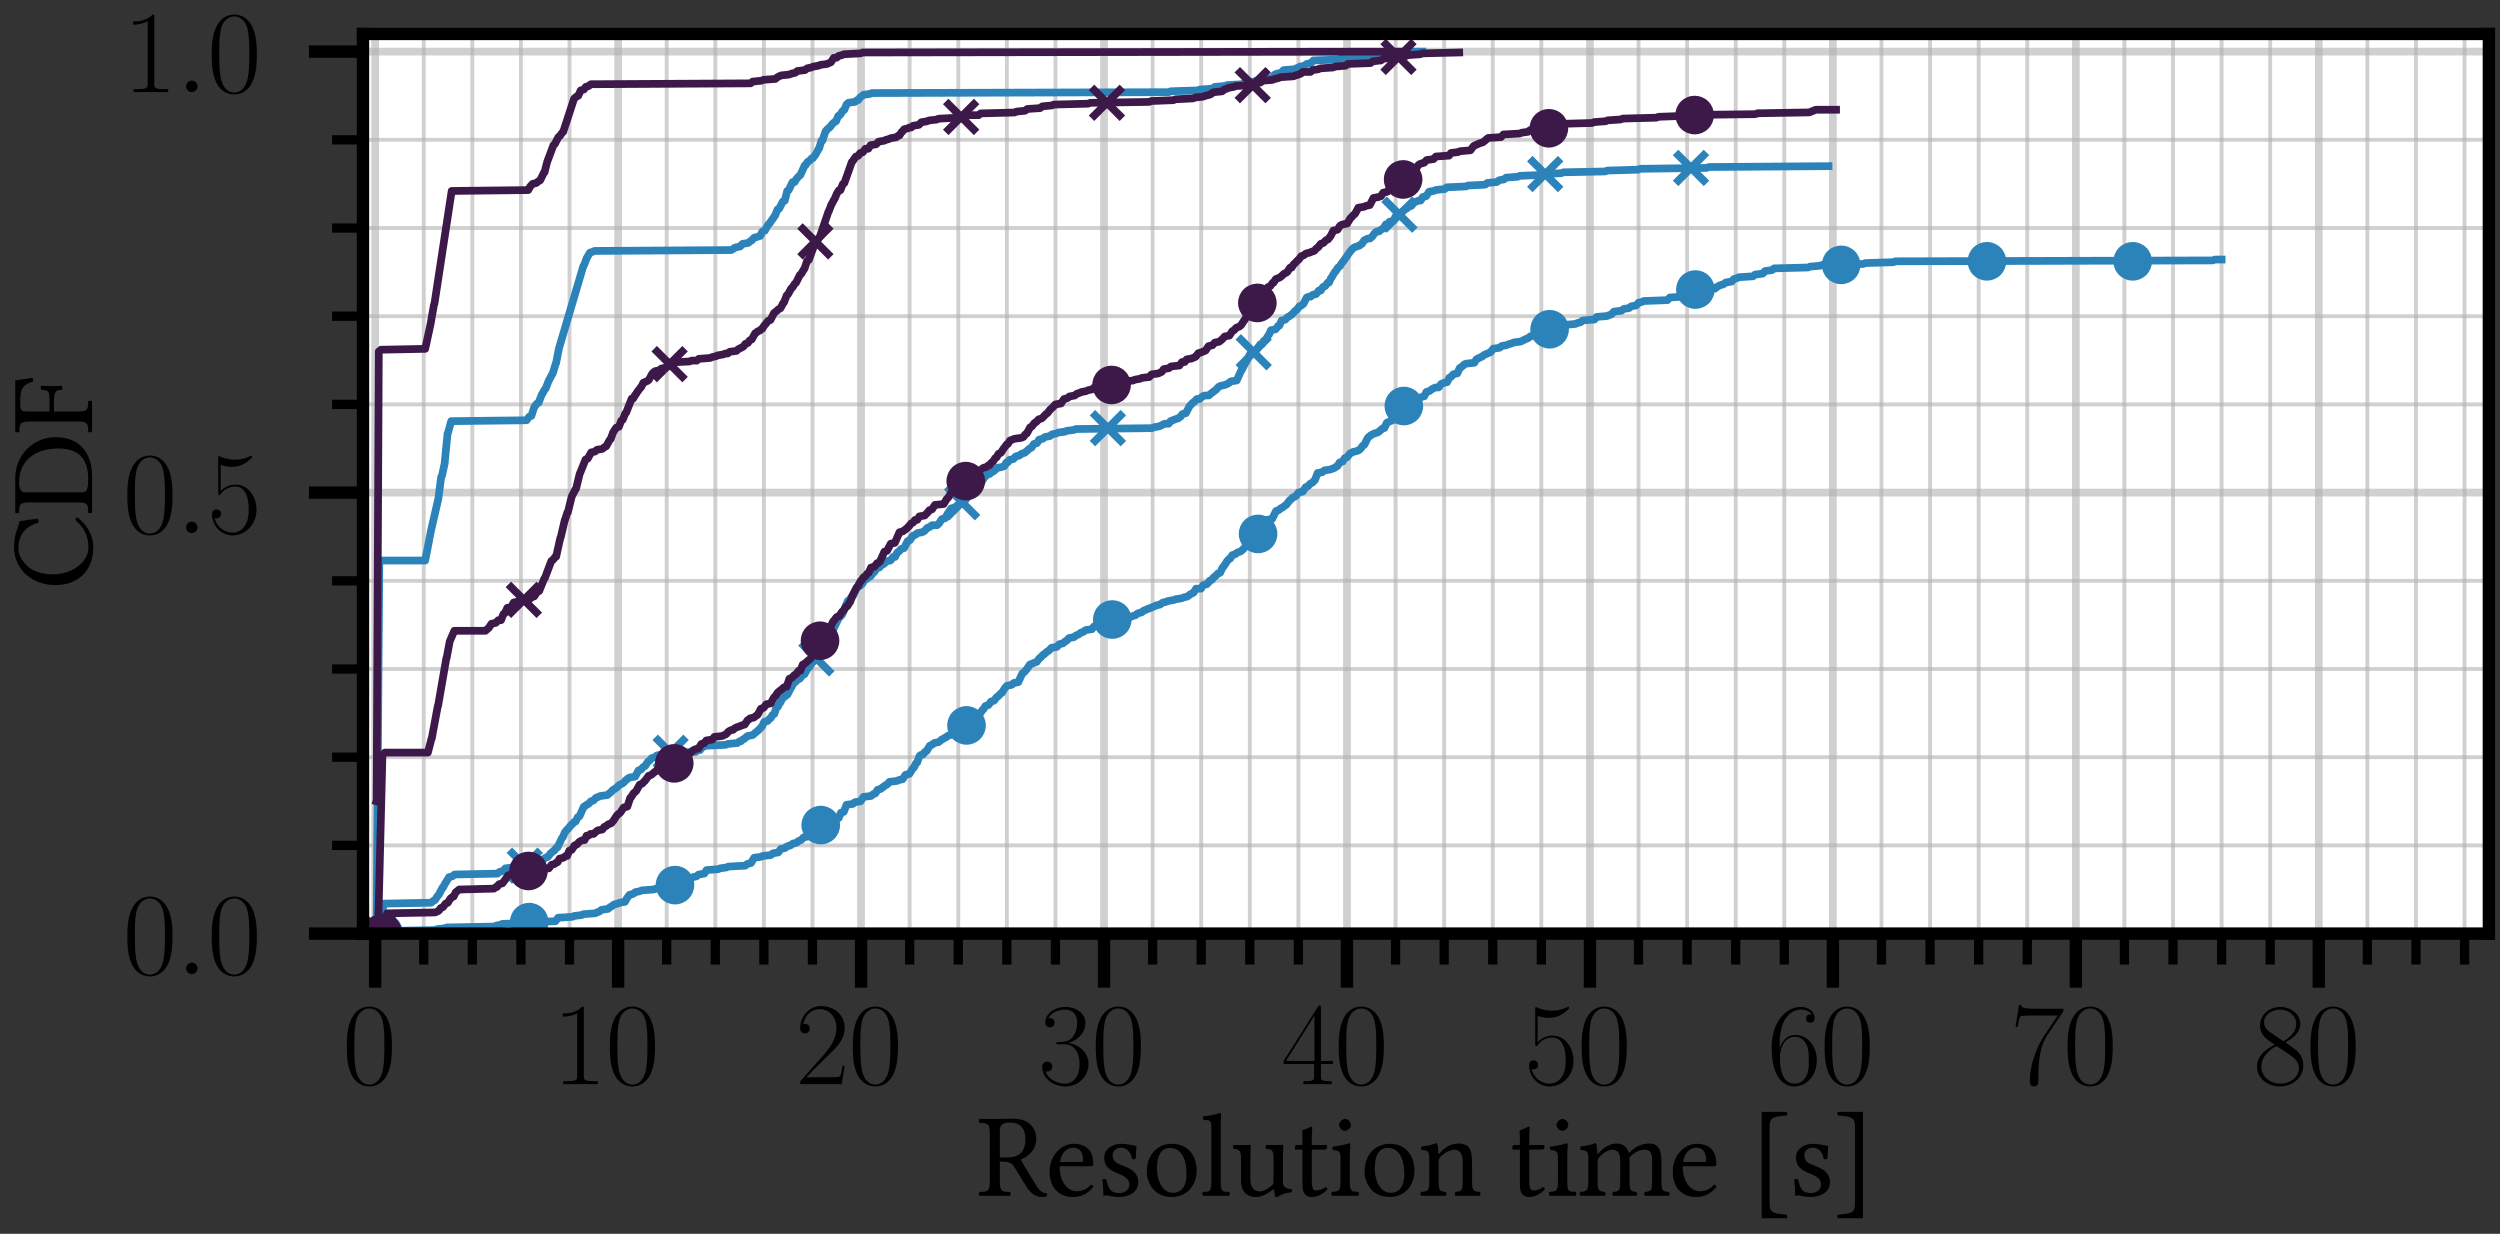 <?xml version="1.0" encoding="utf-8" standalone="no"?>
<!DOCTYPE svg PUBLIC "-//W3C//DTD SVG 1.1//EN"
  "http://www.w3.org/Graphics/SVG/1.1/DTD/svg11.dtd">
<svg xmlns:xlink="http://www.w3.org/1999/xlink" width="161.763pt" height="79.835pt" viewBox="0 0 161.763 79.835" xmlns="http://www.w3.org/2000/svg" version="1.1">
 <rect x="0" y="0" width="161.763" height="79.835" fill="#333333" stroke="none"/>
 <defs>
  <style type="text/css">*{stroke-linejoin: round; stroke-linecap: butt}</style>
 </defs>
 <g id="figure_1">
  <g id="patch_1">
   <path d="M 0 79.835 
L 161.763 79.835 
L 161.763 0 
L 0 0 
L 0 79.835 
z
" style="fill: none"/>
  </g>
  <g id="axes_1">
   <g id="patch_2">
    <path d="M 23.488 60.409 
L 161.043 60.409 
L 161.043 2.197 
L 23.488 2.197 
z
" style="fill: #ffffff"/>
   </g>
   <g id="matplotlib.axis_1">
    <g id="xtick_1">
     <g id="line2d_1">
      <path d="M 24.274 60.409 
L 24.274 2.197 
" clip-path="url(#pc510a4ac0d)" style="fill: none; stroke: #b0b0b0; stroke-opacity: 0.6; stroke-width: 0.5; stroke-linecap: square"/>
     </g>
     <g id="line2d_2">
      <defs>
       <path id="md30570a2fc" d="M 0 0 
L 0 3.5 
" style="stroke: #000000; stroke-width: 0.8"/>
      </defs>
      <g>
       <use xlink:href="#md30570a2fc" x="24.274" y="60.409" style="stroke: #000000; stroke-width: 0.8"/>
      </g>
     </g>
     <g id="text_1">
      <!-- $\mathdefault{0}$ -->
      <g transform="translate(22.148 70.147) scale(0.075 -0.075)">
       <defs>
        <path id="CMR17-30" d="M 2688 2025 
C 2688 2416 2682 3080 2413 3591 
C 2176 4039 1798 4198 1466 4198 
C 1158 4198 768 4058 525 3597 
C 269 3118 243 2524 243 2025 
C 243 1661 250 1106 448 619 
C 723 -39 1216 -128 1466 -128 
C 1760 -128 2208 -7 2470 600 
C 2662 1042 2688 1559 2688 2025 
z
M 1466 -26 
C 1056 -26 813 325 723 812 
C 653 1188 653 1738 653 2096 
C 653 2588 653 2997 736 3387 
C 858 3929 1216 4096 1466 4096 
C 1728 4096 2067 3923 2189 3400 
C 2272 3036 2278 2607 2278 2096 
C 2278 1680 2278 1169 2202 792 
C 2067 95 1690 -26 1466 -26 
z
" transform="scale(0.016)"/>
       </defs>
       <use xlink:href="#CMR17-30" transform="scale(0.996)"/>
      </g>
     </g>
    </g>
    <g id="xtick_2">
     <g id="line2d_3">
      <path d="M 39.995 60.409 
L 39.995 2.197 
" clip-path="url(#pc510a4ac0d)" style="fill: none; stroke: #b0b0b0; stroke-opacity: 0.6; stroke-width: 0.5; stroke-linecap: square"/>
     </g>
     <g id="line2d_4">
      <g>
       <use xlink:href="#md30570a2fc" x="39.995" y="60.409" style="stroke: #000000; stroke-width: 0.8"/>
      </g>
     </g>
     <g id="text_2">
      <!-- $\mathdefault{10}$ -->
      <g transform="translate(35.742 70.147) scale(0.075 -0.075)">
       <defs>
        <path id="CMR17-31" d="M 1702 4058 
C 1702 4192 1696 4192 1606 4192 
C 1357 3916 979 3827 621 3827 
C 602 3827 570 3827 563 3808 
C 557 3795 557 3782 557 3648 
C 755 3648 1088 3686 1344 3839 
L 1344 461 
C 1344 236 1331 160 781 160 
L 589 160 
L 589 0 
C 896 0 1216 0 1523 0 
C 1830 0 2150 0 2458 0 
L 2458 160 
L 2266 160 
C 1715 160 1702 230 1702 458 
L 1702 4058 
z
" transform="scale(0.016)"/>
       </defs>
       <use xlink:href="#CMR17-31" transform="scale(0.996)"/>
       <use xlink:href="#CMR17-30" transform="translate(45.69 0) scale(0.996)"/>
      </g>
     </g>
    </g>
    <g id="xtick_3">
     <g id="line2d_5">
      <path d="M 55.715 60.409 
L 55.715 2.197 
" clip-path="url(#pc510a4ac0d)" style="fill: none; stroke: #b0b0b0; stroke-opacity: 0.6; stroke-width: 0.5; stroke-linecap: square"/>
     </g>
     <g id="line2d_6">
      <g>
       <use xlink:href="#md30570a2fc" x="55.715" y="60.409" style="stroke: #000000; stroke-width: 0.8"/>
      </g>
     </g>
     <g id="text_3">
      <!-- $\mathdefault{20}$ -->
      <g transform="translate(51.462 70.147) scale(0.075 -0.075)">
       <defs>
        <path id="CMR17-32" d="M 2669 989 
L 2554 989 
C 2490 536 2438 459 2413 420 
C 2381 369 1920 369 1830 369 
L 602 369 
C 832 619 1280 1072 1824 1597 
C 2214 1967 2669 2402 2669 3035 
C 2669 3790 2067 4224 1395 4224 
C 691 4224 262 3604 262 3030 
C 262 2780 448 2748 525 2748 
C 589 2748 781 2787 781 3010 
C 781 3207 614 3264 525 3264 
C 486 3264 448 3258 422 3245 
C 544 3790 915 4058 1306 4058 
C 1862 4058 2227 3617 2227 3035 
C 2227 2479 1901 2000 1536 1584 
L 262 146 
L 262 0 
L 2515 0 
L 2669 989 
z
" transform="scale(0.016)"/>
       </defs>
       <use xlink:href="#CMR17-32" transform="scale(0.996)"/>
       <use xlink:href="#CMR17-30" transform="translate(45.69 0) scale(0.996)"/>
      </g>
     </g>
    </g>
    <g id="xtick_4">
     <g id="line2d_7">
      <path d="M 71.436 60.409 
L 71.436 2.197 
" clip-path="url(#pc510a4ac0d)" style="fill: none; stroke: #b0b0b0; stroke-opacity: 0.6; stroke-width: 0.5; stroke-linecap: square"/>
     </g>
     <g id="line2d_8">
      <g>
       <use xlink:href="#md30570a2fc" x="71.436" y="60.409" style="stroke: #000000; stroke-width: 0.8"/>
      </g>
     </g>
     <g id="text_4">
      <!-- $\mathdefault{30}$ -->
      <g transform="translate(67.183 70.147) scale(0.075 -0.075)">
       <defs>
        <path id="CMR17-33" d="M 1414 2157 
C 1984 2157 2234 1662 2234 1090 
C 2234 320 1824 25 1453 25 
C 1114 25 563 194 390 693 
C 422 680 454 680 486 680 
C 640 680 755 782 755 948 
C 755 1133 614 1216 486 1216 
C 378 1216 211 1165 211 926 
C 211 335 787 -128 1466 -128 
C 2176 -128 2720 430 2720 1085 
C 2720 1707 2208 2157 1600 2227 
C 2086 2328 2554 2756 2554 3329 
C 2554 3820 2048 4179 1472 4179 
C 890 4179 378 3829 378 3329 
C 378 3110 544 3072 627 3072 
C 762 3072 877 3155 877 3321 
C 877 3486 762 3569 627 3569 
C 602 3569 570 3569 544 3557 
C 730 3959 1235 4032 1459 4032 
C 1683 4032 2106 3925 2106 3320 
C 2106 3143 2080 2828 1862 2550 
C 1670 2304 1453 2304 1242 2284 
C 1210 2284 1062 2269 1037 2269 
C 992 2263 966 2257 966 2208 
C 966 2163 973 2157 1101 2157 
L 1414 2157 
z
" transform="scale(0.016)"/>
       </defs>
       <use xlink:href="#CMR17-33" transform="scale(0.996)"/>
       <use xlink:href="#CMR17-30" transform="translate(45.69 0) scale(0.996)"/>
      </g>
     </g>
    </g>
    <g id="xtick_5">
     <g id="line2d_9">
      <path d="M 87.156 60.409 
L 87.156 2.197 
" clip-path="url(#pc510a4ac0d)" style="fill: none; stroke: #b0b0b0; stroke-opacity: 0.6; stroke-width: 0.5; stroke-linecap: square"/>
     </g>
     <g id="line2d_10">
      <g>
       <use xlink:href="#md30570a2fc" x="87.156" y="60.409" style="stroke: #000000; stroke-width: 0.8"/>
      </g>
     </g>
     <g id="text_5">
      <!-- $\mathdefault{40}$ -->
      <g transform="translate(82.903 70.147) scale(0.075 -0.075)">
       <defs>
        <path id="CMR17-34" d="M 2150 4122 
C 2150 4256 2144 4256 2029 4256 
L 128 1254 
L 128 1088 
L 1779 1088 
L 1779 457 
C 1779 224 1766 160 1318 160 
L 1197 160 
L 1197 0 
C 1402 0 1747 0 1965 0 
C 2182 0 2528 0 2733 0 
L 2733 160 
L 2611 160 
C 2163 160 2150 224 2150 457 
L 2150 1088 
L 2803 1088 
L 2803 1254 
L 2150 1254 
L 2150 4122 
z
M 1798 3703 
L 1798 1254 
L 256 1254 
L 1798 3703 
z
" transform="scale(0.016)"/>
       </defs>
       <use xlink:href="#CMR17-34" transform="scale(0.996)"/>
       <use xlink:href="#CMR17-30" transform="translate(45.69 0) scale(0.996)"/>
      </g>
     </g>
    </g>
    <g id="xtick_6">
     <g id="line2d_11">
      <path d="M 102.877 60.409 
L 102.877 2.197 
" clip-path="url(#pc510a4ac0d)" style="fill: none; stroke: #b0b0b0; stroke-opacity: 0.6; stroke-width: 0.5; stroke-linecap: square"/>
     </g>
     <g id="line2d_12">
      <g>
       <use xlink:href="#md30570a2fc" x="102.877" y="60.409" style="stroke: #000000; stroke-width: 0.8"/>
      </g>
     </g>
     <g id="text_6">
      <!-- $\mathdefault{50}$ -->
      <g transform="translate(98.624 70.147) scale(0.075 -0.075)">
       <defs>
        <path id="CMR17-35" d="M 730 3692 
C 794 3666 1056 3584 1325 3584 
C 1920 3584 2246 3911 2432 4100 
C 2432 4157 2432 4192 2394 4192 
C 2387 4192 2374 4192 2323 4163 
C 2099 4058 1837 3973 1517 3973 
C 1325 3973 1037 3999 723 4139 
C 653 4171 640 4171 634 4171 
C 602 4171 595 4164 595 4037 
L 595 2203 
C 595 2089 595 2057 659 2057 
C 691 2057 704 2070 736 2114 
C 941 2401 1222 2522 1542 2522 
C 1766 2522 2246 2382 2246 1289 
C 2246 1085 2246 715 2054 421 
C 1894 159 1645 25 1370 25 
C 947 25 518 320 403 814 
C 429 807 480 795 506 795 
C 589 795 749 840 749 1038 
C 749 1210 627 1280 506 1280 
C 358 1280 262 1190 262 1011 
C 262 454 704 -128 1382 -128 
C 2042 -128 2669 440 2669 1264 
C 2669 2030 2170 2624 1549 2624 
C 1222 2624 947 2503 730 2274 
L 730 3692 
z
" transform="scale(0.016)"/>
       </defs>
       <use xlink:href="#CMR17-35" transform="scale(0.996)"/>
       <use xlink:href="#CMR17-30" transform="translate(45.69 0) scale(0.996)"/>
      </g>
     </g>
    </g>
    <g id="xtick_7">
     <g id="line2d_13">
      <path d="M 118.597 60.409 
L 118.597 2.197 
" clip-path="url(#pc510a4ac0d)" style="fill: none; stroke: #b0b0b0; stroke-opacity: 0.6; stroke-width: 0.5; stroke-linecap: square"/>
     </g>
     <g id="line2d_14">
      <g>
       <use xlink:href="#md30570a2fc" x="118.597" y="60.409" style="stroke: #000000; stroke-width: 0.8"/>
      </g>
     </g>
     <g id="text_7">
      <!-- $\mathdefault{60}$ -->
      <g transform="translate(114.344 70.147) scale(0.075 -0.075)">
       <defs>
        <path id="CMR17-36" d="M 678 2176 
C 678 3690 1395 4032 1811 4032 
C 1946 4032 2272 4009 2400 3776 
C 2298 3776 2106 3776 2106 3553 
C 2106 3381 2246 3323 2336 3323 
C 2394 3323 2566 3348 2566 3560 
C 2566 3954 2246 4179 1805 4179 
C 1043 4179 243 3390 243 1984 
C 243 253 966 -128 1478 -128 
C 2099 -128 2688 427 2688 1283 
C 2688 2081 2170 2662 1517 2662 
C 1126 2662 838 2407 678 1960 
L 678 2176 
z
M 1478 25 
C 691 25 691 1200 691 1436 
C 691 1896 909 2560 1504 2560 
C 1613 2560 1926 2560 2138 2120 
C 2253 1870 2253 1609 2253 1289 
C 2253 944 2253 690 2118 434 
C 1978 171 1773 25 1478 25 
z
" transform="scale(0.016)"/>
       </defs>
       <use xlink:href="#CMR17-36" transform="scale(0.996)"/>
       <use xlink:href="#CMR17-30" transform="translate(45.69 0) scale(0.996)"/>
      </g>
     </g>
    </g>
    <g id="xtick_8">
     <g id="line2d_15">
      <path d="M 134.318 60.409 
L 134.318 2.197 
" clip-path="url(#pc510a4ac0d)" style="fill: none; stroke: #b0b0b0; stroke-opacity: 0.6; stroke-width: 0.5; stroke-linecap: square"/>
     </g>
     <g id="line2d_16">
      <g>
       <use xlink:href="#md30570a2fc" x="134.318" y="60.409" style="stroke: #000000; stroke-width: 0.8"/>
      </g>
     </g>
     <g id="text_8">
      <!-- $\mathdefault{70}$ -->
      <g transform="translate(130.065 70.147) scale(0.075 -0.075)">
       <defs>
        <path id="CMR17-37" d="M 2886 3941 
L 2886 4081 
L 1382 4081 
C 634 4081 621 4165 595 4288 
L 480 4288 
L 294 3094 
L 410 3094 
C 429 3215 474 3540 550 3661 
C 589 3712 1062 3712 1171 3712 
L 2579 3712 
L 1869 2661 
C 1395 1954 1069 999 1069 165 
C 1069 89 1069 -128 1299 -128 
C 1530 -128 1530 89 1530 171 
L 1530 465 
C 1530 1508 1709 2196 2003 2636 
L 2886 3941 
z
" transform="scale(0.016)"/>
       </defs>
       <use xlink:href="#CMR17-37" transform="scale(0.996)"/>
       <use xlink:href="#CMR17-30" transform="translate(45.69 0) scale(0.996)"/>
      </g>
     </g>
    </g>
    <g id="xtick_9">
     <g id="line2d_17">
      <path d="M 150.038 60.409 
L 150.038 2.197 
" clip-path="url(#pc510a4ac0d)" style="fill: none; stroke: #b0b0b0; stroke-opacity: 0.6; stroke-width: 0.5; stroke-linecap: square"/>
     </g>
     <g id="line2d_18">
      <g>
       <use xlink:href="#md30570a2fc" x="150.038" y="60.409" style="stroke: #000000; stroke-width: 0.8"/>
      </g>
     </g>
     <g id="text_9">
      <!-- $\mathdefault{80}$ -->
      <g transform="translate(145.785 70.147) scale(0.075 -0.075)">
       <defs>
        <path id="CMR17-38" d="M 1741 2264 
C 2144 2467 2554 2773 2554 3263 
C 2554 3841 1990 4179 1472 4179 
C 890 4179 378 3759 378 3180 
C 378 3021 416 2747 666 2505 
C 730 2442 998 2251 1171 2130 
C 883 1983 211 1634 211 934 
C 211 279 838 -128 1459 -128 
C 2144 -128 2720 362 2720 1010 
C 2720 1590 2330 1857 2074 2029 
L 1741 2264 
z
M 902 2822 
C 851 2854 595 3051 595 3351 
C 595 3739 998 4032 1459 4032 
C 1965 4032 2336 3676 2336 3262 
C 2336 2669 1670 2331 1638 2331 
C 1632 2331 1626 2331 1574 2370 
L 902 2822 
z
M 2080 1519 
C 2176 1449 2483 1240 2483 851 
C 2483 381 2010 25 1472 25 
C 890 25 448 438 448 940 
C 448 1443 838 1862 1280 2060 
L 2080 1519 
z
" transform="scale(0.016)"/>
       </defs>
       <use xlink:href="#CMR17-38" transform="scale(0.996)"/>
       <use xlink:href="#CMR17-30" transform="translate(45.69 0) scale(0.996)"/>
      </g>
     </g>
    </g>
    <g id="xtick_10">
     <g id="line2d_19">
      <path d="M 27.419 60.409 
L 27.419 2.197 
" clip-path="url(#pc510a4ac0d)" style="fill: none; stroke: #b0b0b0; stroke-opacity: 0.6; stroke-width: 0.25; stroke-linecap: square"/>
     </g>
     <g id="line2d_20">
      <defs>
       <path id="mf3d58c59c9" d="M 0 0 
L 0 2 
" style="stroke: #000000; stroke-width: 0.6"/>
      </defs>
      <g>
       <use xlink:href="#mf3d58c59c9" x="27.419" y="60.409" style="stroke: #000000; stroke-width: 0.6"/>
      </g>
     </g>
    </g>
    <g id="xtick_11">
     <g id="line2d_21">
      <path d="M 30.563 60.409 
L 30.563 2.197 
" clip-path="url(#pc510a4ac0d)" style="fill: none; stroke: #b0b0b0; stroke-opacity: 0.6; stroke-width: 0.25; stroke-linecap: square"/>
     </g>
     <g id="line2d_22">
      <g>
       <use xlink:href="#mf3d58c59c9" x="30.563" y="60.409" style="stroke: #000000; stroke-width: 0.6"/>
      </g>
     </g>
    </g>
    <g id="xtick_12">
     <g id="line2d_23">
      <path d="M 33.707 60.409 
L 33.707 2.197 
" clip-path="url(#pc510a4ac0d)" style="fill: none; stroke: #b0b0b0; stroke-opacity: 0.6; stroke-width: 0.25; stroke-linecap: square"/>
     </g>
     <g id="line2d_24">
      <g>
       <use xlink:href="#mf3d58c59c9" x="33.707" y="60.409" style="stroke: #000000; stroke-width: 0.6"/>
      </g>
     </g>
    </g>
    <g id="xtick_13">
     <g id="line2d_25">
      <path d="M 36.851 60.409 
L 36.851 2.197 
" clip-path="url(#pc510a4ac0d)" style="fill: none; stroke: #b0b0b0; stroke-opacity: 0.6; stroke-width: 0.25; stroke-linecap: square"/>
     </g>
     <g id="line2d_26">
      <g>
       <use xlink:href="#mf3d58c59c9" x="36.851" y="60.409" style="stroke: #000000; stroke-width: 0.6"/>
      </g>
     </g>
    </g>
    <g id="xtick_14">
     <g id="line2d_27">
      <path d="M 43.139 60.409 
L 43.139 2.197 
" clip-path="url(#pc510a4ac0d)" style="fill: none; stroke: #b0b0b0; stroke-opacity: 0.6; stroke-width: 0.25; stroke-linecap: square"/>
     </g>
     <g id="line2d_28">
      <g>
       <use xlink:href="#mf3d58c59c9" x="43.139" y="60.409" style="stroke: #000000; stroke-width: 0.6"/>
      </g>
     </g>
    </g>
    <g id="xtick_15">
     <g id="line2d_29">
      <path d="M 46.283 60.409 
L 46.283 2.197 
" clip-path="url(#pc510a4ac0d)" style="fill: none; stroke: #b0b0b0; stroke-opacity: 0.6; stroke-width: 0.25; stroke-linecap: square"/>
     </g>
     <g id="line2d_30">
      <g>
       <use xlink:href="#mf3d58c59c9" x="46.283" y="60.409" style="stroke: #000000; stroke-width: 0.6"/>
      </g>
     </g>
    </g>
    <g id="xtick_16">
     <g id="line2d_31">
      <path d="M 49.427 60.409 
L 49.427 2.197 
" clip-path="url(#pc510a4ac0d)" style="fill: none; stroke: #b0b0b0; stroke-opacity: 0.6; stroke-width: 0.25; stroke-linecap: square"/>
     </g>
     <g id="line2d_32">
      <g>
       <use xlink:href="#mf3d58c59c9" x="49.427" y="60.409" style="stroke: #000000; stroke-width: 0.6"/>
      </g>
     </g>
    </g>
    <g id="xtick_17">
     <g id="line2d_33">
      <path d="M 52.571 60.409 
L 52.571 2.197 
" clip-path="url(#pc510a4ac0d)" style="fill: none; stroke: #b0b0b0; stroke-opacity: 0.6; stroke-width: 0.25; stroke-linecap: square"/>
     </g>
     <g id="line2d_34">
      <g>
       <use xlink:href="#mf3d58c59c9" x="52.571" y="60.409" style="stroke: #000000; stroke-width: 0.6"/>
      </g>
     </g>
    </g>
    <g id="xtick_18">
     <g id="line2d_35">
      <path d="M 58.859 60.409 
L 58.859 2.197 
" clip-path="url(#pc510a4ac0d)" style="fill: none; stroke: #b0b0b0; stroke-opacity: 0.6; stroke-width: 0.25; stroke-linecap: square"/>
     </g>
     <g id="line2d_36">
      <g>
       <use xlink:href="#mf3d58c59c9" x="58.859" y="60.409" style="stroke: #000000; stroke-width: 0.6"/>
      </g>
     </g>
    </g>
    <g id="xtick_19">
     <g id="line2d_37">
      <path d="M 62.004 60.409 
L 62.004 2.197 
" clip-path="url(#pc510a4ac0d)" style="fill: none; stroke: #b0b0b0; stroke-opacity: 0.6; stroke-width: 0.25; stroke-linecap: square"/>
     </g>
     <g id="line2d_38">
      <g>
       <use xlink:href="#mf3d58c59c9" x="62.004" y="60.409" style="stroke: #000000; stroke-width: 0.6"/>
      </g>
     </g>
    </g>
    <g id="xtick_20">
     <g id="line2d_39">
      <path d="M 65.148 60.409 
L 65.148 2.197 
" clip-path="url(#pc510a4ac0d)" style="fill: none; stroke: #b0b0b0; stroke-opacity: 0.6; stroke-width: 0.25; stroke-linecap: square"/>
     </g>
     <g id="line2d_40">
      <g>
       <use xlink:href="#mf3d58c59c9" x="65.148" y="60.409" style="stroke: #000000; stroke-width: 0.6"/>
      </g>
     </g>
    </g>
    <g id="xtick_21">
     <g id="line2d_41">
      <path d="M 68.292 60.409 
L 68.292 2.197 
" clip-path="url(#pc510a4ac0d)" style="fill: none; stroke: #b0b0b0; stroke-opacity: 0.6; stroke-width: 0.25; stroke-linecap: square"/>
     </g>
     <g id="line2d_42">
      <g>
       <use xlink:href="#mf3d58c59c9" x="68.292" y="60.409" style="stroke: #000000; stroke-width: 0.6"/>
      </g>
     </g>
    </g>
    <g id="xtick_22">
     <g id="line2d_43">
      <path d="M 74.58 60.409 
L 74.58 2.197 
" clip-path="url(#pc510a4ac0d)" style="fill: none; stroke: #b0b0b0; stroke-opacity: 0.6; stroke-width: 0.25; stroke-linecap: square"/>
     </g>
     <g id="line2d_44">
      <g>
       <use xlink:href="#mf3d58c59c9" x="74.58" y="60.409" style="stroke: #000000; stroke-width: 0.6"/>
      </g>
     </g>
    </g>
    <g id="xtick_23">
     <g id="line2d_45">
      <path d="M 77.724 60.409 
L 77.724 2.197 
" clip-path="url(#pc510a4ac0d)" style="fill: none; stroke: #b0b0b0; stroke-opacity: 0.6; stroke-width: 0.25; stroke-linecap: square"/>
     </g>
     <g id="line2d_46">
      <g>
       <use xlink:href="#mf3d58c59c9" x="77.724" y="60.409" style="stroke: #000000; stroke-width: 0.6"/>
      </g>
     </g>
    </g>
    <g id="xtick_24">
     <g id="line2d_47">
      <path d="M 80.868 60.409 
L 80.868 2.197 
" clip-path="url(#pc510a4ac0d)" style="fill: none; stroke: #b0b0b0; stroke-opacity: 0.6; stroke-width: 0.25; stroke-linecap: square"/>
     </g>
     <g id="line2d_48">
      <g>
       <use xlink:href="#mf3d58c59c9" x="80.868" y="60.409" style="stroke: #000000; stroke-width: 0.6"/>
      </g>
     </g>
    </g>
    <g id="xtick_25">
     <g id="line2d_49">
      <path d="M 84.012 60.409 
L 84.012 2.197 
" clip-path="url(#pc510a4ac0d)" style="fill: none; stroke: #b0b0b0; stroke-opacity: 0.6; stroke-width: 0.25; stroke-linecap: square"/>
     </g>
     <g id="line2d_50">
      <g>
       <use xlink:href="#mf3d58c59c9" x="84.012" y="60.409" style="stroke: #000000; stroke-width: 0.6"/>
      </g>
     </g>
    </g>
    <g id="xtick_26">
     <g id="line2d_51">
      <path d="M 90.3 60.409 
L 90.3 2.197 
" clip-path="url(#pc510a4ac0d)" style="fill: none; stroke: #b0b0b0; stroke-opacity: 0.6; stroke-width: 0.25; stroke-linecap: square"/>
     </g>
     <g id="line2d_52">
      <g>
       <use xlink:href="#mf3d58c59c9" x="90.3" y="60.409" style="stroke: #000000; stroke-width: 0.6"/>
      </g>
     </g>
    </g>
    <g id="xtick_27">
     <g id="line2d_53">
      <path d="M 93.445 60.409 
L 93.445 2.197 
" clip-path="url(#pc510a4ac0d)" style="fill: none; stroke: #b0b0b0; stroke-opacity: 0.6; stroke-width: 0.25; stroke-linecap: square"/>
     </g>
     <g id="line2d_54">
      <g>
       <use xlink:href="#mf3d58c59c9" x="93.445" y="60.409" style="stroke: #000000; stroke-width: 0.6"/>
      </g>
     </g>
    </g>
    <g id="xtick_28">
     <g id="line2d_55">
      <path d="M 96.589 60.409 
L 96.589 2.197 
" clip-path="url(#pc510a4ac0d)" style="fill: none; stroke: #b0b0b0; stroke-opacity: 0.6; stroke-width: 0.25; stroke-linecap: square"/>
     </g>
     <g id="line2d_56">
      <g>
       <use xlink:href="#mf3d58c59c9" x="96.589" y="60.409" style="stroke: #000000; stroke-width: 0.6"/>
      </g>
     </g>
    </g>
    <g id="xtick_29">
     <g id="line2d_57">
      <path d="M 99.733 60.409 
L 99.733 2.197 
" clip-path="url(#pc510a4ac0d)" style="fill: none; stroke: #b0b0b0; stroke-opacity: 0.6; stroke-width: 0.25; stroke-linecap: square"/>
     </g>
     <g id="line2d_58">
      <g>
       <use xlink:href="#mf3d58c59c9" x="99.733" y="60.409" style="stroke: #000000; stroke-width: 0.6"/>
      </g>
     </g>
    </g>
    <g id="xtick_30">
     <g id="line2d_59">
      <path d="M 106.021 60.409 
L 106.021 2.197 
" clip-path="url(#pc510a4ac0d)" style="fill: none; stroke: #b0b0b0; stroke-opacity: 0.6; stroke-width: 0.25; stroke-linecap: square"/>
     </g>
     <g id="line2d_60">
      <g>
       <use xlink:href="#mf3d58c59c9" x="106.021" y="60.409" style="stroke: #000000; stroke-width: 0.6"/>
      </g>
     </g>
    </g>
    <g id="xtick_31">
     <g id="line2d_61">
      <path d="M 109.165 60.409 
L 109.165 2.197 
" clip-path="url(#pc510a4ac0d)" style="fill: none; stroke: #b0b0b0; stroke-opacity: 0.6; stroke-width: 0.25; stroke-linecap: square"/>
     </g>
     <g id="line2d_62">
      <g>
       <use xlink:href="#mf3d58c59c9" x="109.165" y="60.409" style="stroke: #000000; stroke-width: 0.6"/>
      </g>
     </g>
    </g>
    <g id="xtick_32">
     <g id="line2d_63">
      <path d="M 112.309 60.409 
L 112.309 2.197 
" clip-path="url(#pc510a4ac0d)" style="fill: none; stroke: #b0b0b0; stroke-opacity: 0.6; stroke-width: 0.25; stroke-linecap: square"/>
     </g>
     <g id="line2d_64">
      <g>
       <use xlink:href="#mf3d58c59c9" x="112.309" y="60.409" style="stroke: #000000; stroke-width: 0.6"/>
      </g>
     </g>
    </g>
    <g id="xtick_33">
     <g id="line2d_65">
      <path d="M 115.453 60.409 
L 115.453 2.197 
" clip-path="url(#pc510a4ac0d)" style="fill: none; stroke: #b0b0b0; stroke-opacity: 0.6; stroke-width: 0.25; stroke-linecap: square"/>
     </g>
     <g id="line2d_66">
      <g>
       <use xlink:href="#mf3d58c59c9" x="115.453" y="60.409" style="stroke: #000000; stroke-width: 0.6"/>
      </g>
     </g>
    </g>
    <g id="xtick_34">
     <g id="line2d_67">
      <path d="M 121.741 60.409 
L 121.741 2.197 
" clip-path="url(#pc510a4ac0d)" style="fill: none; stroke: #b0b0b0; stroke-opacity: 0.6; stroke-width: 0.25; stroke-linecap: square"/>
     </g>
     <g id="line2d_68">
      <g>
       <use xlink:href="#mf3d58c59c9" x="121.741" y="60.409" style="stroke: #000000; stroke-width: 0.6"/>
      </g>
     </g>
    </g>
    <g id="xtick_35">
     <g id="line2d_69">
      <path d="M 124.886 60.409 
L 124.886 2.197 
" clip-path="url(#pc510a4ac0d)" style="fill: none; stroke: #b0b0b0; stroke-opacity: 0.6; stroke-width: 0.25; stroke-linecap: square"/>
     </g>
     <g id="line2d_70">
      <g>
       <use xlink:href="#mf3d58c59c9" x="124.886" y="60.409" style="stroke: #000000; stroke-width: 0.6"/>
      </g>
     </g>
    </g>
    <g id="xtick_36">
     <g id="line2d_71">
      <path d="M 128.03 60.409 
L 128.03 2.197 
" clip-path="url(#pc510a4ac0d)" style="fill: none; stroke: #b0b0b0; stroke-opacity: 0.6; stroke-width: 0.25; stroke-linecap: square"/>
     </g>
     <g id="line2d_72">
      <g>
       <use xlink:href="#mf3d58c59c9" x="128.03" y="60.409" style="stroke: #000000; stroke-width: 0.6"/>
      </g>
     </g>
    </g>
    <g id="xtick_37">
     <g id="line2d_73">
      <path d="M 131.174 60.409 
L 131.174 2.197 
" clip-path="url(#pc510a4ac0d)" style="fill: none; stroke: #b0b0b0; stroke-opacity: 0.6; stroke-width: 0.25; stroke-linecap: square"/>
     </g>
     <g id="line2d_74">
      <g>
       <use xlink:href="#mf3d58c59c9" x="131.174" y="60.409" style="stroke: #000000; stroke-width: 0.6"/>
      </g>
     </g>
    </g>
    <g id="xtick_38">
     <g id="line2d_75">
      <path d="M 137.462 60.409 
L 137.462 2.197 
" clip-path="url(#pc510a4ac0d)" style="fill: none; stroke: #b0b0b0; stroke-opacity: 0.6; stroke-width: 0.25; stroke-linecap: square"/>
     </g>
     <g id="line2d_76">
      <g>
       <use xlink:href="#mf3d58c59c9" x="137.462" y="60.409" style="stroke: #000000; stroke-width: 0.6"/>
      </g>
     </g>
    </g>
    <g id="xtick_39">
     <g id="line2d_77">
      <path d="M 140.606 60.409 
L 140.606 2.197 
" clip-path="url(#pc510a4ac0d)" style="fill: none; stroke: #b0b0b0; stroke-opacity: 0.6; stroke-width: 0.25; stroke-linecap: square"/>
     </g>
     <g id="line2d_78">
      <g>
       <use xlink:href="#mf3d58c59c9" x="140.606" y="60.409" style="stroke: #000000; stroke-width: 0.6"/>
      </g>
     </g>
    </g>
    <g id="xtick_40">
     <g id="line2d_79">
      <path d="M 143.75 60.409 
L 143.75 2.197 
" clip-path="url(#pc510a4ac0d)" style="fill: none; stroke: #b0b0b0; stroke-opacity: 0.6; stroke-width: 0.25; stroke-linecap: square"/>
     </g>
     <g id="line2d_80">
      <g>
       <use xlink:href="#mf3d58c59c9" x="143.75" y="60.409" style="stroke: #000000; stroke-width: 0.6"/>
      </g>
     </g>
    </g>
    <g id="xtick_41">
     <g id="line2d_81">
      <path d="M 146.894 60.409 
L 146.894 2.197 
" clip-path="url(#pc510a4ac0d)" style="fill: none; stroke: #b0b0b0; stroke-opacity: 0.6; stroke-width: 0.25; stroke-linecap: square"/>
     </g>
     <g id="line2d_82">
      <g>
       <use xlink:href="#mf3d58c59c9" x="146.894" y="60.409" style="stroke: #000000; stroke-width: 0.6"/>
      </g>
     </g>
    </g>
    <g id="xtick_42">
     <g id="line2d_83">
      <path d="M 153.182 60.409 
L 153.182 2.197 
" clip-path="url(#pc510a4ac0d)" style="fill: none; stroke: #b0b0b0; stroke-opacity: 0.6; stroke-width: 0.25; stroke-linecap: square"/>
     </g>
     <g id="line2d_84">
      <g>
       <use xlink:href="#mf3d58c59c9" x="153.182" y="60.409" style="stroke: #000000; stroke-width: 0.6"/>
      </g>
     </g>
    </g>
    <g id="xtick_43">
     <g id="line2d_85">
      <path d="M 156.327 60.409 
L 156.327 2.197 
" clip-path="url(#pc510a4ac0d)" style="fill: none; stroke: #b0b0b0; stroke-opacity: 0.6; stroke-width: 0.25; stroke-linecap: square"/>
     </g>
     <g id="line2d_86">
      <g>
       <use xlink:href="#mf3d58c59c9" x="156.327" y="60.409" style="stroke: #000000; stroke-width: 0.6"/>
      </g>
     </g>
    </g>
    <g id="xtick_44">
     <g id="line2d_87">
      <path d="M 159.471 60.409 
L 159.471 2.197 
" clip-path="url(#pc510a4ac0d)" style="fill: none; stroke: #b0b0b0; stroke-opacity: 0.6; stroke-width: 0.25; stroke-linecap: square"/>
     </g>
     <g id="line2d_88">
      <g>
       <use xlink:href="#mf3d58c59c9" x="159.471" y="60.409" style="stroke: #000000; stroke-width: 0.6"/>
      </g>
     </g>
    </g>
    <g id="text_10">
     <!-- Resolution time [s] -->
     <g transform="translate(63.249 77.375) scale(0.075 -0.075)">
      <defs>
       <path id="LinLibertineT-52" d="M 1741 3968 
C 2131 3968 2592 3826 2592 3063 
C 2592 2255 2138 2074 1517 2074 
L 1210 2074 
L 1210 3554 
C 1210 3741 1286 3968 1741 3968 
z
M 1210 774 
L 1210 1856 
C 1747 1856 1869 1760 1958 1614 
L 2643 504 
C 2829 204 3104 -64 3488 -64 
C 3584 -64 3693 -51 3757 -19 
C 3782 26 3776 83 3750 135 
C 3462 135 3302 352 3136 626 
L 2330 1965 
C 2605 2056 3181 2393 3181 3073 
C 3181 3397 3072 3662 2842 3882 
C 2534 4173 2138 4173 1734 4173 
C 1434 4173 1165 4160 934 4160 
C 710 4160 410 4160 109 4160 
C 70 4120 70 3981 109 3942 
C 557 3942 666 3910 666 3372 
L 666 780 
C 666 243 557 211 109 211 
C 70 172 70 39 109 0 
C 397 0 698 0 941 0 
C 1184 0 1485 0 1766 0 
C 1805 39 1805 172 1766 211 
C 1318 211 1210 243 1210 774 
z
" transform="scale(0.016)"/>
       <path id="LinLibertineT-65" d="M 794 1831 
C 915 2547 1363 2604 1517 2604 
C 1760 2604 2048 2467 2048 1922 
C 2048 1863 2022 1831 1952 1831 
L 794 1831 
z
M 2470 600 
C 2234 354 2048 250 1677 250 
C 1446 250 1178 386 979 715 
C 851 929 774 1226 774 1600 
L 2477 1600 
C 2554 1600 2598 1638 2598 1708 
C 2598 2243 2406 2816 1517 2816 
C 960 2816 237 2281 237 1302 
C 237 941 326 593 538 348 
C 755 91 1056 -64 1517 -64 
C 2003 -64 2349 161 2605 497 
C 2586 562 2547 594 2470 600 
z
" transform="scale(0.016)"/>
       <path id="LinLibertineT-73" d="M 307 886 
C 333 572 352 269 352 0 
C 416 13 480 19 512 19 
C 557 19 595 19 640 6 
C 813 -38 986 -64 1222 -64 
C 1581 -64 2240 109 2240 744 
C 2240 1180 1926 1437 1491 1597 
C 1107 1745 851 1841 851 2193 
C 851 2456 1082 2604 1299 2604 
C 1440 2604 1811 2553 1894 2007 
C 1933 1969 2061 1969 2099 2008 
C 2118 2241 2131 2480 2138 2694 
C 1939 2726 1632 2816 1299 2816 
C 826 2816 397 2508 397 2097 
C 397 1629 608 1430 1101 1225 
C 1632 1007 1754 872 1754 596 
C 1754 282 1446 148 1210 148 
C 960 148 819 230 755 300 
C 614 447 544 727 506 885 
C 467 924 346 924 307 886 
z
" transform="scale(0.016)"/>
       <path id="LinLibertineT-6f" d="M 262 1315 
C 262 661 698 -64 1606 -64 
C 2016 -64 2330 83 2547 295 
C 2835 577 2963 981 2963 1373 
C 2963 2040 2598 2816 1619 2816 
C 1197 2816 851 2642 614 2367 
C 384 2091 262 1719 262 1315 
z
M 1523 2591 
C 2074 2591 2413 2091 2413 1167 
C 2413 359 1997 160 1696 160 
C 1030 160 813 968 813 1462 
C 813 2020 947 2591 1523 2591 
z
" transform="scale(0.016)"/>
       <path id="LinLibertineT-6c" d="M 608 778 
C 608 243 538 211 147 211 
C 109 172 109 39 147 0 
C 371 0 608 0 864 0 
C 1120 0 1363 0 1574 0 
C 1613 39 1613 172 1574 211 
C 1184 211 1114 243 1114 776 
L 1114 3740 
C 1114 4158 1139 4416 1139 4416 
C 1139 4460 1114 4480 1056 4480 
C 896 4414 416 4321 160 4301 
C 147 4247 160 4141 198 4101 
C 570 4101 608 4081 608 3597 
L 608 778 
z
" transform="scale(0.016)"/>
       <path id="LinLibertineT-75" d="M 1389 -64 
C 1638 -64 1939 64 2253 320 
C 2285 345 2342 358 2349 313 
C 2368 154 2419 -64 2419 -64 
C 2470 -83 2502 -77 2541 -64 
C 2682 51 2906 148 3296 191 
C 3334 230 3334 326 3296 365 
C 2886 397 2829 519 2829 832 
L 2829 2060 
C 2829 2253 2854 2720 2854 2720 
C 2854 2739 2835 2758 2803 2758 
C 2771 2752 2675 2752 2579 2752 
C 2374 2752 2144 2752 1926 2752 
C 1888 2713 1888 2573 1926 2534 
C 2240 2534 2323 2457 2323 2034 
L 2323 795 
C 2323 673 2310 622 2221 545 
C 1984 340 1741 237 1581 237 
C 1389 237 1069 327 1069 896 
L 1069 2061 
C 1069 2253 1094 2720 1094 2720 
C 1094 2739 1075 2758 1043 2758 
C 1011 2752 915 2752 819 2752 
C 614 2752 384 2752 166 2752 
C 128 2714 128 2580 166 2542 
C 474 2516 563 2445 563 2031 
L 563 804 
C 563 364 755 -64 1389 -64 
z
" transform="scale(0.016)"/>
       <path id="LinLibertineT-74" d="M 275 2752 
C 186 2752 160 2675 160 2623 
L 160 2540 
C 160 2509 166 2502 192 2502 
L 570 2502 
L 570 571 
C 570 115 768 -64 1062 -64 
C 1357 -64 1677 77 1926 360 
C 1914 424 1875 463 1811 469 
C 1645 340 1453 289 1286 289 
C 1114 289 1075 481 1075 879 
L 1075 2502 
L 1741 2502 
C 1805 2502 1894 2528 1894 2586 
L 1894 2714 
C 1894 2740 1875 2752 1843 2752 
L 1075 2752 
L 1075 3006 
C 1075 3426 1101 3685 1101 3685 
C 1101 3725 1082 3744 1050 3744 
C 1024 3744 966 3718 909 3685 
C 838 3647 774 3614 691 3594 
C 614 3569 550 3549 550 3504 
C 550 3426 570 3471 570 2752 
L 275 2752 
z
" transform="scale(0.016)"/>
       <path id="LinLibertineT-69" d="M 576 3852 
C 576 3685 730 3518 883 3518 
C 1062 3518 1216 3691 1216 3826 
C 1216 3980 1082 4160 909 4160 
C 755 4160 576 4006 576 3852 
z
M 1158 779 
L 1158 2064 
C 1158 2386 1184 2799 1184 2799 
C 1184 2825 1152 2844 1101 2844 
C 922 2773 666 2716 224 2658 
C 211 2619 224 2517 237 2478 
C 589 2446 653 2408 653 2043 
L 653 794 
C 653 263 582 244 192 212 
C 154 173 154 39 192 0 
C 403 0 653 0 909 0 
C 1165 0 1408 0 1619 0 
C 1658 40 1658 178 1619 218 
C 1229 218 1158 244 1158 779 
z
" transform="scale(0.016)"/>
       <path id="LinLibertineT-6e" d="M 1178 2309 
C 1139 2264 1101 2251 1101 2309 
C 1094 2482 1082 2733 1050 2798 
C 1037 2830 1024 2849 973 2849 
C 794 2778 627 2721 186 2663 
C 173 2624 186 2522 198 2483 
C 544 2451 614 2419 614 2047 
L 614 795 
C 614 270 550 244 166 212 
C 128 173 128 39 166 0 
C 358 0 614 0 870 0 
C 1126 0 1318 0 1510 0 
C 1549 39 1549 173 1510 212 
C 1184 244 1120 270 1120 795 
L 1120 1848 
C 1120 1983 1178 2060 1229 2118 
C 1472 2355 1760 2496 2010 2496 
C 2138 2496 2272 2413 2349 2265 
C 2413 2137 2426 1964 2426 1771 
L 2426 795 
C 2426 270 2362 244 2029 212 
C 1997 173 1997 39 2029 0 
C 2221 0 2426 0 2682 0 
C 2938 0 3168 0 3360 0 
C 3392 39 3392 173 3360 212 
C 3002 244 2931 270 2931 795 
L 2931 1752 
C 2931 2105 2906 2413 2758 2612 
C 2650 2753 2451 2830 2227 2830 
C 1914 2830 1555 2746 1178 2309 
z
" transform="scale(0.016)"/>
       <path id="LinLibertineT-6d" d="M 1088 2309 
C 1082 2503 1069 2733 1037 2798 
C 1024 2830 1011 2849 960 2849 
C 781 2778 614 2721 173 2663 
C 160 2624 173 2522 186 2483 
C 531 2451 602 2419 602 2047 
L 602 795 
C 602 270 518 237 166 212 
C 128 173 128 39 166 0 
C 358 0 602 0 858 0 
C 1114 0 1312 0 1504 0 
C 1542 39 1542 173 1504 212 
C 1178 244 1107 270 1107 795 
L 1107 1848 
C 1107 1983 1165 2060 1216 2118 
C 1472 2368 1709 2496 1907 2496 
C 2150 2496 2330 2342 2330 1912 
L 2330 795 
C 2330 270 2278 237 1933 212 
C 1901 173 1901 39 1933 0 
C 2093 0 2330 0 2586 0 
C 2842 0 3053 0 3213 0 
C 3245 39 3245 173 3213 212 
C 2893 237 2835 270 2835 795 
L 2835 1814 
C 2835 1904 2835 1994 2829 2071 
C 3136 2413 3424 2496 3674 2496 
C 3917 2496 4058 2355 4058 1925 
L 4058 795 
C 4058 270 3994 237 3661 212 
C 3629 173 3629 39 3661 0 
C 3821 0 4058 0 4314 0 
C 4570 0 4794 0 4973 0 
C 5005 39 5005 173 4973 212 
C 4621 237 4563 270 4563 795 
L 4563 1810 
C 4563 2381 4467 2830 3904 2830 
C 3578 2830 3181 2708 2848 2355 
C 2829 2336 2790 2304 2778 2361 
C 2720 2624 2470 2830 2138 2830 
C 1766 2830 1434 2612 1165 2309 
C 1133 2277 1094 2232 1088 2309 
z
" transform="scale(0.016)"/>
       <path id="LinLibertineT-5b" d="M 691 -1216 
L 2048 -1216 
C 2086 -1177 2086 -1062 2048 -1023 
C 1165 -952 1120 -856 1120 -297 
L 1120 3631 
C 1120 4190 1171 4286 2048 4351 
C 2086 4390 2086 4505 2048 4544 
L 691 4544 
L 691 -1216 
z
" transform="scale(0.016)"/>
       <path id="LinLibertineT-5d" d="M 1587 4544 
L 230 4544 
C 192 4506 192 4390 230 4352 
C 1114 4280 1158 4184 1158 3625 
L 1158 -304 
C 1158 -863 1107 -959 230 -1024 
C 192 -1062 192 -1178 230 -1216 
L 1587 -1216 
L 1587 4544 
z
" transform="scale(0.016)"/>
      </defs>
      <use xlink:href="#LinLibertineT-52" transform="scale(0.996)"/>
      <use xlink:href="#LinLibertineT-65" transform="translate(58.481 0) scale(0.996)"/>
      <use xlink:href="#LinLibertineT-73" transform="translate(103.014 0) scale(0.996)"/>
      <use xlink:href="#LinLibertineT-6f" transform="translate(141.868 0) scale(0.996)"/>
      <use xlink:href="#LinLibertineT-6c" transform="translate(192.08 0) scale(0.996)"/>
      <use xlink:href="#LinLibertineT-75" transform="translate(218.381 0) scale(0.996)"/>
      <use xlink:href="#LinLibertineT-74" transform="translate(271.283 0) scale(0.996)"/>
      <use xlink:href="#LinLibertineT-69" transform="translate(302.765 0) scale(0.996)"/>
      <use xlink:href="#LinLibertineT-6f" transform="translate(329.763 0) scale(0.996)"/>
      <use xlink:href="#LinLibertineT-6e" transform="translate(379.975 0) scale(0.996)"/>
      <use xlink:href="#LinLibertineT-74" transform="translate(458.879 0) scale(0.996)"/>
      <use xlink:href="#LinLibertineT-69" transform="translate(490.361 0) scale(0.996)"/>
      <use xlink:href="#LinLibertineT-6d" transform="translate(517.36 0) scale(0.996)"/>
      <use xlink:href="#LinLibertineT-65" transform="translate(596.065 0) scale(0.996)"/>
      <use xlink:href="#LinLibertineT-5b" transform="translate(665.504 0) scale(0.996)"/>
      <use xlink:href="#LinLibertineT-73" transform="translate(699.776 0) scale(0.996)"/>
      <use xlink:href="#LinLibertineT-5d" transform="translate(738.63 0) scale(0.996)"/>
     </g>
    </g>
   </g>
   <g id="matplotlib.axis_2">
    <g id="ytick_1">
     <g id="line2d_89">
      <path d="M 23.488 60.409 
L 161.043 60.409 
" clip-path="url(#pc510a4ac0d)" style="fill: none; stroke: #b0b0b0; stroke-opacity: 0.6; stroke-width: 0.5; stroke-linecap: square"/>
     </g>
     <g id="line2d_90">
      <defs>
       <path id="m4650ad5b85" d="M 0 0 
L -3.5 0 
" style="stroke: #000000; stroke-width: 0.8"/>
      </defs>
      <g>
       <use xlink:href="#m4650ad5b85" x="23.488" y="60.409" style="stroke: #000000; stroke-width: 0.8"/>
      </g>
     </g>
     <g id="text_11">
      <!-- $\mathdefault{0.0}$ -->
      <g transform="translate(7.948 63.028) scale(0.075 -0.075)">
       <defs>
        <path id="CMMI12-3a" d="M 1178 307 
C 1178 492 1024 619 870 619 
C 685 619 557 466 557 313 
C 557 128 710 0 864 0 
C 1050 0 1178 153 1178 307 
z
" transform="scale(0.016)"/>
       </defs>
       <use xlink:href="#CMR17-30" transform="scale(0.996)"/>
       <use xlink:href="#CMMI12-3a" transform="translate(45.69 0) scale(0.996)"/>
       <use xlink:href="#CMR17-30" transform="translate(72.788 0) scale(0.996)"/>
      </g>
     </g>
    </g>
    <g id="ytick_2">
     <g id="line2d_91">
      <path d="M 23.488 31.874 
L 161.043 31.874 
" clip-path="url(#pc510a4ac0d)" style="fill: none; stroke: #b0b0b0; stroke-opacity: 0.6; stroke-width: 0.5; stroke-linecap: square"/>
     </g>
     <g id="line2d_92">
      <g>
       <use xlink:href="#m4650ad5b85" x="23.488" y="31.874" style="stroke: #000000; stroke-width: 0.8"/>
      </g>
     </g>
     <g id="text_12">
      <!-- $\mathdefault{0.5}$ -->
      <g transform="translate(7.948 34.493) scale(0.075 -0.075)">
       <use xlink:href="#CMR17-30" transform="scale(0.996)"/>
       <use xlink:href="#CMMI12-3a" transform="translate(45.69 0) scale(0.996)"/>
       <use xlink:href="#CMR17-35" transform="translate(72.788 0) scale(0.996)"/>
      </g>
     </g>
    </g>
    <g id="ytick_3">
     <g id="line2d_93">
      <path d="M 23.488 3.339 
L 161.043 3.339 
" clip-path="url(#pc510a4ac0d)" style="fill: none; stroke: #b0b0b0; stroke-opacity: 0.6; stroke-width: 0.5; stroke-linecap: square"/>
     </g>
     <g id="line2d_94">
      <g>
       <use xlink:href="#m4650ad5b85" x="23.488" y="3.339" style="stroke: #000000; stroke-width: 0.8"/>
      </g>
     </g>
     <g id="text_13">
      <!-- $\mathdefault{1.0}$ -->
      <g transform="translate(7.948 5.958) scale(0.075 -0.075)">
       <use xlink:href="#CMR17-31" transform="scale(0.996)"/>
       <use xlink:href="#CMMI12-3a" transform="translate(45.69 0) scale(0.996)"/>
       <use xlink:href="#CMR17-30" transform="translate(72.788 0) scale(0.996)"/>
      </g>
     </g>
    </g>
    <g id="ytick_4">
     <g id="line2d_95">
      <path d="M 23.488 54.702 
L 161.043 54.702 
" clip-path="url(#pc510a4ac0d)" style="fill: none; stroke: #b0b0b0; stroke-opacity: 0.6; stroke-width: 0.25; stroke-linecap: square"/>
     </g>
     <g id="line2d_96">
      <defs>
       <path id="m4c6f1cf3cd" d="M 0 0 
L -2 0 
" style="stroke: #000000; stroke-width: 0.6"/>
      </defs>
      <g>
       <use xlink:href="#m4c6f1cf3cd" x="23.488" y="54.702" style="stroke: #000000; stroke-width: 0.6"/>
      </g>
     </g>
    </g>
    <g id="ytick_5">
     <g id="line2d_97">
      <path d="M 23.488 48.995 
L 161.043 48.995 
" clip-path="url(#pc510a4ac0d)" style="fill: none; stroke: #b0b0b0; stroke-opacity: 0.6; stroke-width: 0.25; stroke-linecap: square"/>
     </g>
     <g id="line2d_98">
      <g>
       <use xlink:href="#m4c6f1cf3cd" x="23.488" y="48.995" style="stroke: #000000; stroke-width: 0.6"/>
      </g>
     </g>
    </g>
    <g id="ytick_6">
     <g id="line2d_99">
      <path d="M 23.488 43.288 
L 161.043 43.288 
" clip-path="url(#pc510a4ac0d)" style="fill: none; stroke: #b0b0b0; stroke-opacity: 0.6; stroke-width: 0.25; stroke-linecap: square"/>
     </g>
     <g id="line2d_100">
      <g>
       <use xlink:href="#m4c6f1cf3cd" x="23.488" y="43.288" style="stroke: #000000; stroke-width: 0.6"/>
      </g>
     </g>
    </g>
    <g id="ytick_7">
     <g id="line2d_101">
      <path d="M 23.488 37.581 
L 161.043 37.581 
" clip-path="url(#pc510a4ac0d)" style="fill: none; stroke: #b0b0b0; stroke-opacity: 0.6; stroke-width: 0.25; stroke-linecap: square"/>
     </g>
     <g id="line2d_102">
      <g>
       <use xlink:href="#m4c6f1cf3cd" x="23.488" y="37.581" style="stroke: #000000; stroke-width: 0.6"/>
      </g>
     </g>
    </g>
    <g id="ytick_8">
     <g id="line2d_103">
      <path d="M 23.488 26.167 
L 161.043 26.167 
" clip-path="url(#pc510a4ac0d)" style="fill: none; stroke: #b0b0b0; stroke-opacity: 0.6; stroke-width: 0.25; stroke-linecap: square"/>
     </g>
     <g id="line2d_104">
      <g>
       <use xlink:href="#m4c6f1cf3cd" x="23.488" y="26.167" style="stroke: #000000; stroke-width: 0.6"/>
      </g>
     </g>
    </g>
    <g id="ytick_9">
     <g id="line2d_105">
      <path d="M 23.488 20.46 
L 161.043 20.46 
" clip-path="url(#pc510a4ac0d)" style="fill: none; stroke: #b0b0b0; stroke-opacity: 0.6; stroke-width: 0.25; stroke-linecap: square"/>
     </g>
     <g id="line2d_106">
      <g>
       <use xlink:href="#m4c6f1cf3cd" x="23.488" y="20.46" style="stroke: #000000; stroke-width: 0.6"/>
      </g>
     </g>
    </g>
    <g id="ytick_10">
     <g id="line2d_107">
      <path d="M 23.488 14.753 
L 161.043 14.753 
" clip-path="url(#pc510a4ac0d)" style="fill: none; stroke: #b0b0b0; stroke-opacity: 0.6; stroke-width: 0.25; stroke-linecap: square"/>
     </g>
     <g id="line2d_108">
      <g>
       <use xlink:href="#m4c6f1cf3cd" x="23.488" y="14.753" style="stroke: #000000; stroke-width: 0.6"/>
      </g>
     </g>
    </g>
    <g id="ytick_11">
     <g id="line2d_109">
      <path d="M 23.488 9.046 
L 161.043 9.046 
" clip-path="url(#pc510a4ac0d)" style="fill: none; stroke: #b0b0b0; stroke-opacity: 0.6; stroke-width: 0.25; stroke-linecap: square"/>
     </g>
     <g id="line2d_110">
      <g>
       <use xlink:href="#m4c6f1cf3cd" x="23.488" y="9.046" style="stroke: #000000; stroke-width: 0.6"/>
      </g>
     </g>
    </g>
    <g id="text_14">
     <!-- CDF -->
     <g transform="translate(5.958 38.145) rotate(-90) scale(0.075 -0.075)">
      <defs>
       <path id="LinLibertineT-43" d="M 2285 -64 
C 2906 -64 3475 231 3910 803 
C 3878 860 3834 899 3763 899 
C 3309 398 2874 199 2278 199 
C 1414 199 819 1175 819 2112 
C 819 2665 966 3126 1197 3415 
C 1517 3807 1888 3987 2221 3987 
C 3104 3987 3456 3461 3622 2909 
C 3699 2884 3763 2903 3834 2941 
C 3802 3275 3757 3583 3693 3936 
C 3366 3968 3078 4224 2291 4224 
C 1747 4224 1293 4025 915 3678 
C 493 3287 237 2658 237 1990 
C 237 873 909 -64 2285 -64 
z
" transform="scale(0.016)"/>
       <path id="LinLibertineT-44" d="M 1222 546 
L 1222 3633 
C 1222 3859 1446 3949 1760 3949 
C 3142 3949 3597 2823 3597 1832 
C 3597 533 2822 211 1920 211 
C 1293 211 1222 340 1222 546 
z
M 122 4160 
C 83 4121 83 3987 122 3949 
C 570 3949 678 3917 678 3378 
L 678 781 
C 678 243 570 211 122 211 
C 83 172 83 39 122 0 
C 371 0 710 0 954 0 
C 1190 0 1459 0 2118 0 
C 3021 0 4211 411 4211 1987 
C 4211 3179 3232 4160 2003 4160 
C 1549 4160 1197 4160 947 4160 
C 717 4160 378 4160 122 4160 
z
" transform="scale(0.016)"/>
       <path id="LinLibertineT-46" d="M 1811 2061 
C 2355 2061 2374 1917 2394 1637 
C 2432 1600 2566 1600 2605 1637 
C 2598 1798 2592 1984 2592 2202 
C 2592 2420 2598 2587 2605 2753 
C 2566 2793 2432 2793 2394 2753 
C 2374 2391 2355 2304 1811 2304 
L 1216 2304 
L 1216 3474 
C 1216 3825 1293 3890 1574 3890 
L 1862 3890 
C 2541 3890 2701 3633 2842 3187 
C 2918 3187 2989 3200 3040 3219 
C 3008 3485 2912 4108 2899 4160 
C 2899 4160 2893 4160 2874 4160 
C 2765 4160 2733 4160 2573 4160 
L 941 4160 
C 736 4160 371 4160 115 4160 
C 77 4119 77 3975 115 3935 
C 563 3935 672 3903 672 3366 
L 672 779 
C 672 243 563 211 115 211 
C 77 172 77 39 115 0 
C 339 0 659 0 947 0 
C 1235 0 1549 0 1773 0 
C 1811 39 1811 172 1773 211 
C 1325 211 1216 243 1216 774 
L 1216 2061 
L 1811 2061 
z
" transform="scale(0.016)"/>
      </defs>
      <use xlink:href="#LinLibertineT-43" transform="scale(0.996)"/>
      <use xlink:href="#LinLibertineT-44" transform="translate(64.359 0) scale(0.996)"/>
      <use xlink:href="#LinLibertineT-46" transform="translate(134.197 0) scale(0.996)"/>
     </g>
    </g>
   </g>
   <g id="line2d_111">
    <path d="M 24.809 60.352 
L 24.998 60.295 
L 25.123 60.238 
L 28.142 60.181 
L 28.267 60.124 
L 28.77 60.067 
L 28.896 60.01 
L 31.962 59.953 
L 32.087 59.896 
L 32.37 59.839 
L 32.496 59.781 
L 33.88 59.724 
L 34.005 59.667 
L 35.939 59.61 
L 36.112 59.382 
L 37.024 59.325 
L 37.149 59.268 
L 37.621 59.211 
L 37.747 59.153 
L 38.501 59.096 
L 38.627 59.039 
L 38.784 58.982 
L 38.926 58.868 
L 39.335 58.811 
L 39.476 58.697 
L 39.586 58.64 
L 39.728 58.525 
L 39.963 58.468 
L 40.089 58.411 
L 40.435 58.354 
L 40.561 58.126 
L 40.734 57.898 
L 40.97 57.84 
L 41.111 57.726 
L 41.394 57.669 
L 41.52 57.612 
L 42.306 57.555 
L 42.432 57.498 
L 43.06 57.441 
L 43.202 57.327 
L 43.815 57.27 
L 43.941 57.212 
L 44.067 57.155 
L 44.192 57.098 
L 44.318 57.041 
L 44.46 56.927 
L 44.695 56.87 
L 44.837 56.756 
L 45.073 56.699 
L 45.214 56.584 
L 45.576 56.527 
L 45.717 56.299 
L 46.472 56.242 
L 46.598 56.185 
L 47.006 56.128 
L 47.132 56.071 
L 48.217 56.014 
L 48.358 55.899 
L 48.594 55.842 
L 48.798 55.5 
L 49.223 55.443 
L 49.349 55.386 
L 49.867 55.329 
L 50.009 55.214 
L 50.355 55.157 
L 50.528 54.929 
L 50.795 54.872 
L 50.936 54.758 
L 51.156 54.701 
L 51.298 54.586 
L 51.534 54.529 
L 51.675 54.415 
L 51.832 54.358 
L 51.99 54.187 
L 52.257 54.13 
L 52.383 54.073 
L 52.43 54.016 
L 52.603 53.787 
L 52.839 53.73 
L 53.027 53.445 
L 53.169 53.388 
L 53.294 53.33 
L 53.499 53.273 
L 53.656 53.102 
L 53.845 53.045 
L 53.986 52.931 
L 54.269 52.931 
L 54.411 52.588 
L 54.599 52.531 
L 54.772 52.075 
L 55.181 52.017 
L 55.322 51.903 
L 55.684 51.846 
L 55.873 51.561 
L 56.36 51.504 
L 56.501 51.389 
L 56.643 51.332 
L 56.784 51.104 
L 56.989 51.047 
L 57.115 50.933 
L 57.146 50.933 
L 57.272 50.819 
L 57.397 50.761 
L 57.555 50.59 
L 58.026 50.533 
L 58.152 50.476 
L 58.404 50.419 
L 58.592 50.134 
L 58.844 50.076 
L 59.048 49.734 
L 59.127 49.677 
L 59.268 49.391 
L 59.347 49.334 
L 59.488 48.935 
L 59.535 48.878 
L 59.661 48.82 
L 59.724 48.82 
L 59.85 48.649 
L 59.96 48.592 
L 60.164 48.25 
L 60.306 48.193 
L 60.447 48.078 
L 60.73 48.021 
L 60.872 47.907 
L 60.935 47.85 
L 61.06 47.793 
L 61.139 47.736 
L 61.265 47.679 
L 61.312 47.622 
L 61.438 47.565 
L 61.862 47.507 
L 62.004 47.279 
L 62.145 47.222 
L 62.287 47.108 
L 62.397 47.051 
L 62.538 46.937 
L 62.617 46.937 
L 62.742 46.822 
L 62.931 46.765 
L 63.073 46.252 
L 63.403 46.194 
L 63.591 45.909 
L 63.623 45.909 
L 63.764 45.681 
L 63.953 45.624 
L 64.126 45.395 
L 64.315 45.338 
L 64.487 45.11 
L 64.582 45.053 
L 64.739 44.881 
L 64.833 44.824 
L 64.975 44.596 
L 65.006 44.539 
L 65.163 44.368 
L 65.462 44.311 
L 65.588 44.196 
L 65.887 44.139 
L 66.154 43.568 
L 66.248 43.511 
L 66.405 43.34 
L 66.452 43.283 
L 66.641 42.997 
L 66.798 42.94 
L 66.924 42.883 
L 67.081 42.826 
L 67.254 42.598 
L 67.333 42.541 
L 67.49 42.37 
L 67.521 42.37 
L 67.647 42.255 
L 67.789 42.141 
L 67.883 42.084 
L 68.04 41.913 
L 68.386 41.856 
L 68.543 41.684 
L 68.779 41.627 
L 68.905 41.513 
L 69.015 41.456 
L 69.172 41.285 
L 69.487 41.228 
L 69.628 41.114 
L 69.785 41.056 
L 69.927 40.942 
L 70.1 40.885 
L 70.241 40.771 
L 70.65 40.714 
L 70.776 40.543 
L 70.901 40.486 
L 71.027 40.429 
L 71.247 40.371 
L 71.389 40.257 
L 71.829 40.257 
L 71.955 40.143 
L 72.08 40.086 
L 72.583 40.029 
L 72.709 39.972 
L 73.165 39.915 
L 73.291 39.858 
L 73.48 39.801 
L 73.621 39.686 
L 73.857 39.629 
L 73.998 39.515 
L 74.14 39.458 
L 74.266 39.401 
L 74.439 39.344 
L 74.564 39.287 
L 74.69 39.23 
L 74.816 39.173 
L 75.067 39.116 
L 75.209 39.001 
L 75.445 38.944 
L 75.57 38.887 
L 75.932 38.83 
L 76.058 38.773 
L 76.451 38.716 
L 76.576 38.659 
L 76.828 38.602 
L 76.97 38.488 
L 77.064 38.43 
L 77.19 38.373 
L 77.252 38.316 
L 77.394 38.088 
L 77.708 38.088 
L 77.85 37.86 
L 78.086 37.802 
L 78.243 37.631 
L 78.274 37.574 
L 78.4 37.517 
L 78.416 37.517 
L 78.542 37.346 
L 78.636 37.289 
L 78.793 37.117 
L 78.95 37.06 
L 79.107 36.718 
L 79.17 36.661 
L 79.359 36.375 
L 79.39 36.318 
L 79.548 36.147 
L 79.595 36.147 
L 79.736 35.919 
L 79.925 35.861 
L 80.066 35.747 
L 80.255 35.69 
L 80.397 35.576 
L 80.459 35.519 
L 80.632 35.291 
L 80.68 35.234 
L 80.821 35.119 
L 80.884 35.062 
L 81.088 34.72 
L 81.23 34.663 
L 81.371 34.548 
L 81.403 34.548 
L 81.544 34.263 
L 81.591 34.206 
L 81.764 33.978 
L 81.843 33.978 
L 82 33.635 
L 82.314 33.578 
L 82.566 33.064 
L 82.739 33.007 
L 82.865 32.893 
L 82.99 32.836 
L 83.132 32.722 
L 83.226 32.665 
L 83.399 32.436 
L 83.446 32.379 
L 83.588 32.265 
L 83.619 32.208 
L 83.745 32.151 
L 83.855 32.094 
L 84.028 31.865 
L 84.295 31.808 
L 84.484 31.523 
L 84.625 31.466 
L 84.783 31.294 
L 84.908 31.237 
L 85.066 31.066 
L 85.081 31.066 
L 85.254 30.609 
L 85.553 30.552 
L 85.694 30.438 
L 86.087 30.381 
L 86.213 30.324 
L 86.37 30.267 
L 86.512 30.153 
L 86.543 30.153 
L 86.685 29.924 
L 86.873 29.867 
L 87.015 29.639 
L 87.172 29.582 
L 87.345 29.353 
L 87.439 29.296 
L 87.565 29.239 
L 87.801 29.182 
L 87.927 29.125 
L 88.005 29.068 
L 88.178 28.84 
L 88.273 28.783 
L 88.508 28.326 
L 88.571 28.269 
L 88.713 28.155 
L 88.823 28.097 
L 88.949 28.04 
L 89.153 27.983 
L 89.294 27.869 
L 89.357 27.812 
L 89.499 27.698 
L 89.577 27.698 
L 89.735 27.355 
L 89.86 27.298 
L 89.986 27.241 
L 90.143 27.184 
L 90.379 26.727 
L 90.489 26.67 
L 90.646 26.499 
L 90.741 26.442 
L 90.929 26.156 
L 91.087 26.099 
L 91.228 25.985 
L 91.621 25.928 
L 91.778 25.757 
L 91.967 25.7 
L 92.093 25.643 
L 92.156 25.643 
L 92.297 25.357 
L 92.501 25.3 
L 92.643 25.186 
L 92.753 25.129 
L 92.879 25.072 
L 93.083 25.072 
L 93.209 24.901 
L 93.256 24.843 
L 93.382 24.786 
L 93.633 24.729 
L 93.775 24.444 
L 93.885 24.387 
L 94.042 24.215 
L 94.293 24.158 
L 94.451 23.816 
L 94.545 23.759 
L 94.687 23.645 
L 94.734 23.588 
L 94.859 23.53 
L 95.394 23.473 
L 95.535 23.245 
L 95.645 23.188 
L 95.771 23.131 
L 95.897 23.074 
L 96.038 22.96 
L 96.18 22.902 
L 96.306 22.845 
L 96.447 22.788 
L 96.62 22.56 
L 97.029 22.503 
L 97.17 22.389 
L 97.485 22.332 
L 97.611 22.274 
L 97.815 22.217 
L 97.941 22.16 
L 98.381 22.103 
L 98.507 22.046 
L 98.617 21.989 
L 98.742 21.932 
L 98.884 21.875 
L 99.025 21.761 
L 99.34 21.704 
L 99.466 21.647 
L 99.67 21.589 
L 99.843 21.361 
L 100.377 21.304 
L 100.503 21.19 
L 101.148 21.133 
L 101.289 21.019 
L 101.934 20.961 
L 102.059 20.904 
L 102.28 20.847 
L 102.421 20.733 
L 103.16 20.676 
L 103.317 20.505 
L 103.993 20.448 
L 104.119 20.391 
L 104.276 20.333 
L 104.433 20.162 
L 104.921 20.105 
L 105.062 19.991 
L 105.408 19.934 
L 105.549 19.82 
L 105.864 19.763 
L 106.021 19.591 
L 106.241 19.534 
L 106.367 19.477 
L 107.892 19.42 
L 108.049 19.249 
L 108.929 19.192 
L 109.071 19.078 
L 109.385 19.02 
L 109.527 18.906 
L 109.605 18.849 
L 109.747 18.735 
L 110.957 18.678 
L 111.099 18.564 
L 111.193 18.507 
L 111.319 18.45 
L 111.523 18.392 
L 111.665 18.278 
L 112.042 18.221 
L 112.199 18.05 
L 112.404 17.993 
L 112.529 17.936 
L 113.425 17.879 
L 113.567 17.765 
L 114.054 17.707 
L 114.211 17.536 
L 114.652 17.479 
L 114.793 17.365 
L 116.994 17.308 
L 117.12 17.251 
L 117.78 17.194 
L 117.906 17.137 
L 120.562 17.079 
L 120.688 17.022 
L 122.512 16.965 
L 122.638 16.908 
L 143.184 16.851 
L 143.31 16.794 
L 143.75 16.794 
L 143.75 16.794 
" clip-path="url(#pc510a4ac0d)" style="fill: none; stroke: #2b83ba; stroke-width: 0.5; stroke-linecap: square"/>
    <defs>
     <path id="m3b95f6ee6a" d="M 0 1 
C 0.265 1 0.52 0.895 0.707 0.707 
C 0.895 0.52 1 0.265 1 0 
C 1 -0.265 0.895 -0.52 0.707 -0.707 
C 0.52 -0.895 0.265 -1 0 -1 
C -0.265 -1 -0.52 -0.895 -0.707 -0.707 
C -0.895 -0.52 -1 -0.265 -1 0 
C -1 0.265 -0.895 0.52 -0.707 0.707 
C -0.52 0.895 -0.265 1 0 1 
z
" style="stroke: #2b83ba; stroke-width: 0.5"/>
    </defs>
    <g clip-path="url(#pc510a4ac0d)">
     <use xlink:href="#m3b95f6ee6a" x="24.809" y="60.352" style="fill: #2b83ba; stroke: #2b83ba; stroke-width: 0.5"/>
     <use xlink:href="#m3b95f6ee6a" x="34.241" y="59.667" style="fill: #2b83ba; stroke: #2b83ba; stroke-width: 0.5"/>
     <use xlink:href="#m3b95f6ee6a" x="43.673" y="57.27" style="fill: #2b83ba; stroke: #2b83ba; stroke-width: 0.5"/>
     <use xlink:href="#m3b95f6ee6a" x="53.106" y="53.388" style="fill: #2b83ba; stroke: #2b83ba; stroke-width: 0.5"/>
     <use xlink:href="#m3b95f6ee6a" x="62.538" y="46.937" style="fill: #2b83ba; stroke: #2b83ba; stroke-width: 0.5"/>
     <use xlink:href="#m3b95f6ee6a" x="71.97" y="40.086" style="fill: #2b83ba; stroke: #2b83ba; stroke-width: 0.5"/>
     <use xlink:href="#m3b95f6ee6a" x="81.403" y="34.548" style="fill: #2b83ba; stroke: #2b83ba; stroke-width: 0.5"/>
     <use xlink:href="#m3b95f6ee6a" x="90.835" y="26.271" style="fill: #2b83ba; stroke: #2b83ba; stroke-width: 0.5"/>
     <use xlink:href="#m3b95f6ee6a" x="100.267" y="21.304" style="fill: #2b83ba; stroke: #2b83ba; stroke-width: 0.5"/>
     <use xlink:href="#m3b95f6ee6a" x="109.7" y="18.735" style="fill: #2b83ba; stroke: #2b83ba; stroke-width: 0.5"/>
     <use xlink:href="#m3b95f6ee6a" x="119.132" y="17.137" style="fill: #2b83ba; stroke: #2b83ba; stroke-width: 0.5"/>
     <use xlink:href="#m3b95f6ee6a" x="128.564" y="16.908" style="fill: #2b83ba; stroke: #2b83ba; stroke-width: 0.5"/>
     <use xlink:href="#m3b95f6ee6a" x="137.996" y="16.908" style="fill: #2b83ba; stroke: #2b83ba; stroke-width: 0.5"/>
    </g>
   </g>
   <g id="line2d_112">
    <path d="M 24.526 60.352 
L 24.542 60.352 
L 24.825 58.469 
L 27.89 58.412 
L 28.032 58.297 
L 28.142 58.24 
L 28.33 57.955 
L 28.393 57.898 
L 28.629 57.441 
L 28.66 57.441 
L 28.802 57.156 
L 28.849 57.099 
L 29.053 56.756 
L 29.274 56.699 
L 29.415 56.585 
L 32.182 56.528 
L 32.323 56.414 
L 32.543 56.357 
L 32.701 56.186 
L 33.188 56.128 
L 33.314 56.014 
L 34.446 55.957 
L 34.571 55.843 
L 34.681 55.786 
L 34.823 55.672 
L 35.153 55.615 
L 35.294 55.501 
L 35.452 55.444 
L 35.625 55.215 
L 35.703 55.158 
L 35.829 55.044 
L 35.86 55.044 
L 35.986 54.873 
L 36.081 54.816 
L 36.348 54.245 
L 36.411 54.188 
L 36.552 53.845 
L 36.568 53.845 
L 36.694 53.674 
L 36.772 53.617 
L 36.945 53.389 
L 37.024 53.332 
L 37.181 53.16 
L 37.244 53.16 
L 37.385 52.875 
L 37.495 52.818 
L 37.778 52.19 
L 37.825 52.19 
L 37.951 52.076 
L 38.077 52.019 
L 38.234 51.848 
L 38.407 51.79 
L 38.564 51.619 
L 38.722 51.562 
L 38.847 51.505 
L 39.287 51.448 
L 39.429 51.334 
L 39.508 51.277 
L 39.665 51.106 
L 39.791 51.048 
L 39.932 50.934 
L 39.979 50.877 
L 40.121 50.763 
L 40.262 50.706 
L 40.404 50.592 
L 40.435 50.535 
L 40.577 50.421 
L 40.639 50.363 
L 40.765 50.306 
L 41.095 50.249 
L 41.315 49.85 
L 41.473 49.793 
L 41.63 49.621 
L 41.74 49.564 
L 41.929 49.279 
L 42.023 49.222 
L 42.18 49.051 
L 42.369 48.994 
L 42.51 48.879 
L 42.825 48.822 
L 42.966 48.708 
L 45.01 48.651 
L 45.151 48.537 
L 45.293 48.537 
L 45.418 48.366 
L 45.544 48.309 
L 45.67 48.252 
L 46.959 48.194 
L 47.085 48.137 
L 47.714 48.08 
L 47.855 47.966 
L 47.934 47.966 
L 48.06 47.852 
L 48.185 47.795 
L 48.232 47.738 
L 48.374 47.624 
L 48.688 47.567 
L 48.83 47.452 
L 48.893 47.395 
L 49.034 47.281 
L 49.097 47.224 
L 49.254 47.053 
L 49.317 46.996 
L 49.443 46.71 
L 49.663 46.653 
L 49.82 46.482 
L 49.852 46.482 
L 49.993 46.254 
L 50.103 46.197 
L 50.245 45.74 
L 50.323 45.74 
L 50.465 45.455 
L 50.496 45.455 
L 50.638 45.169 
L 50.732 45.112 
L 50.873 44.998 
L 50.952 44.941 
L 51.188 44.484 
L 51.204 44.484 
L 51.345 44.199 
L 51.455 44.142 
L 51.612 43.971 
L 51.754 43.914 
L 51.927 43.685 
L 52.053 43.628 
L 52.273 43.229 
L 52.367 43.172 
L 52.571 42.829 
L 52.666 42.772 
L 52.823 42.601 
L 52.933 42.544 
L 53.106 42.315 
L 53.169 42.258 
L 53.577 41.174 
L 53.625 41.174 
L 53.766 40.888 
L 53.845 40.888 
L 54.002 40.546 
L 54.253 40.032 
L 54.301 39.975 
L 54.458 39.804 
L 54.505 39.747 
L 54.851 38.891 
L 54.945 38.833 
L 55.118 38.605 
L 55.197 38.548 
L 55.464 37.977 
L 55.637 37.92 
L 55.763 37.806 
L 55.81 37.749 
L 55.951 37.521 
L 56.077 37.464 
L 56.218 37.349 
L 56.328 37.292 
L 56.501 37.064 
L 56.58 37.007 
L 56.722 36.779 
L 56.894 36.722 
L 57.052 36.55 
L 57.193 36.493 
L 57.35 36.322 
L 57.618 36.265 
L 57.791 36.037 
L 57.916 36.037 
L 58.058 35.751 
L 58.152 35.694 
L 58.309 35.523 
L 58.498 35.466 
L 58.734 35.009 
L 58.875 34.952 
L 59.064 34.667 
L 59.221 34.61 
L 59.363 34.495 
L 59.661 34.438 
L 59.787 34.381 
L 59.85 34.324 
L 60.007 34.153 
L 60.164 34.096 
L 60.306 33.982 
L 60.636 33.982 
L 60.762 33.868 
L 60.95 33.582 
L 61.17 33.525 
L 61.312 33.24 
L 61.359 33.183 
L 61.548 32.897 
L 61.768 32.84 
L 61.909 32.726 
L 61.988 32.669 
L 62.114 32.612 
L 62.239 32.612 
L 62.381 32.384 
L 62.491 32.326 
L 62.68 32.041 
L 62.742 31.984 
L 62.915 31.756 
L 62.994 31.699 
L 63.151 31.527 
L 63.246 31.47 
L 63.403 31.299 
L 63.481 31.242 
L 63.686 30.9 
L 63.749 30.842 
L 63.906 30.671 
L 64.032 30.671 
L 64.157 30.557 
L 64.283 30.5 
L 64.409 30.386 
L 64.55 30.272 
L 64.833 30.215 
L 64.959 30.157 
L 64.99 30.157 
L 65.116 29.929 
L 65.195 29.929 
L 65.321 29.758 
L 65.572 29.701 
L 65.729 29.53 
L 65.965 29.473 
L 66.107 29.358 
L 66.295 29.301 
L 66.437 29.187 
L 66.5 29.13 
L 66.625 29.016 
L 66.751 28.959 
L 66.893 28.73 
L 67.097 28.673 
L 67.239 28.445 
L 67.474 28.388 
L 67.616 28.274 
L 67.93 28.217 
L 68.072 28.103 
L 68.355 28.046 
L 68.48 27.988 
L 68.905 27.931 
L 69.031 27.874 
L 69.487 27.817 
L 69.612 27.76 
L 74.549 27.703 
L 74.674 27.646 
L 75.004 27.589 
L 75.13 27.532 
L 75.24 27.475 
L 75.366 27.418 
L 75.618 27.418 
L 75.743 27.246 
L 75.901 27.189 
L 76.026 27.132 
L 76.231 27.075 
L 76.372 26.961 
L 76.388 26.961 
L 76.514 26.79 
L 76.734 26.733 
L 76.97 26.276 
L 77.032 26.219 
L 77.19 26.048 
L 77.284 25.991 
L 77.441 25.819 
L 77.614 25.819 
L 77.74 25.705 
L 77.818 25.648 
L 77.944 25.591 
L 78.211 25.591 
L 78.337 25.477 
L 78.416 25.42 
L 78.557 25.306 
L 78.652 25.249 
L 78.809 25.077 
L 78.872 25.02 
L 78.997 24.963 
L 79.265 24.906 
L 79.39 24.849 
L 79.501 24.792 
L 79.642 24.678 
L 80.019 24.621 
L 80.302 23.993 
L 80.349 23.936 
L 80.585 23.479 
L 80.632 23.422 
L 80.884 22.908 
L 81.088 22.851 
L 81.214 22.794 
L 81.23 22.794 
L 81.371 22.509 
L 81.403 22.509 
L 81.544 22.281 
L 81.654 22.281 
L 81.78 22.052 
L 81.89 21.995 
L 82.094 21.653 
L 82.11 21.653 
L 82.236 21.367 
L 82.535 21.31 
L 82.707 21.082 
L 82.77 21.082 
L 82.928 20.739 
L 83.163 20.682 
L 83.321 20.511 
L 83.446 20.454 
L 83.588 20.34 
L 83.651 20.283 
L 83.808 20.112 
L 83.902 20.054 
L 84.075 19.826 
L 84.201 19.769 
L 84.342 19.655 
L 84.374 19.598 
L 84.515 19.312 
L 84.547 19.255 
L 84.673 19.198 
L 84.798 19.198 
L 84.924 19.084 
L 85.16 19.027 
L 85.333 18.799 
L 85.459 18.799 
L 85.6 18.57 
L 85.742 18.513 
L 85.914 18.285 
L 85.993 18.285 
L 86.119 18 
L 86.166 17.943 
L 86.37 17.6 
L 86.433 17.543 
L 86.575 17.315 
L 86.669 17.258 
L 86.858 16.972 
L 86.921 16.915 
L 87.109 16.63 
L 87.125 16.63 
L 87.266 16.401 
L 87.314 16.344 
L 87.487 16.116 
L 87.502 16.116 
L 87.628 16.002 
L 87.817 15.945 
L 87.942 15.888 
L 87.974 15.888 
L 88.1 15.774 
L 88.131 15.774 
L 88.273 15.545 
L 88.398 15.488 
L 88.524 15.431 
L 88.65 15.431 
L 88.776 15.317 
L 88.823 15.26 
L 88.949 15.089 
L 89.09 14.974 
L 89.231 14.974 
L 89.357 14.86 
L 89.483 14.803 
L 89.53 14.746 
L 89.672 14.518 
L 89.782 14.518 
L 89.907 14.347 
L 90.159 14.289 
L 90.3 14.004 
L 90.363 13.947 
L 90.489 13.89 
L 90.583 13.833 
L 90.725 13.719 
L 90.772 13.662 
L 90.914 13.547 
L 91.024 13.49 
L 91.165 13.376 
L 91.322 13.319 
L 91.495 13.091 
L 91.668 13.034 
L 91.794 12.977 
L 91.92 12.977 
L 92.061 12.748 
L 92.281 12.691 
L 92.47 12.406 
L 92.784 12.349 
L 92.91 12.292 
L 93.476 12.235 
L 93.618 12.12 
L 94.859 12.063 
L 94.985 12.006 
L 96.101 11.949 
L 96.243 11.835 
L 96.856 11.778 
L 96.997 11.664 
L 97.312 11.607 
L 97.453 11.493 
L 98.208 11.436 
L 98.334 11.378 
L 99.764 11.321 
L 99.89 11.264 
L 101.022 11.207 
L 101.148 11.15 
L 103.867 11.093 
L 103.993 11.036 
L 106.005 10.979 
L 106.131 10.922 
L 110.438 10.865 
L 110.564 10.808 
L 118.314 10.751 
L 118.314 10.751 
" clip-path="url(#pc510a4ac0d)" style="fill: none; stroke: #2b83ba; stroke-width: 0.5; stroke-linecap: square"/>
    <defs>
     <path id="m1d4bfdfbe8" d="M -1 1 
L 1 -1 
M -1 -1 
L 1 1 
" style="stroke: #2b83ba; stroke-width: 0.5"/>
    </defs>
    <g clip-path="url(#pc510a4ac0d)">
     <use xlink:href="#m1d4bfdfbe8" x="24.526" y="60.352" style="fill: #2b83ba; stroke: #2b83ba; stroke-width: 0.5"/>
     <use xlink:href="#m1d4bfdfbe8" x="33.958" y="56.014" style="fill: #2b83ba; stroke: #2b83ba; stroke-width: 0.5"/>
     <use xlink:href="#m1d4bfdfbe8" x="43.391" y="48.708" style="fill: #2b83ba; stroke: #2b83ba; stroke-width: 0.5"/>
     <use xlink:href="#m1d4bfdfbe8" x="52.823" y="42.601" style="fill: #2b83ba; stroke: #2b83ba; stroke-width: 0.5"/>
     <use xlink:href="#m1d4bfdfbe8" x="62.255" y="32.498" style="fill: #2b83ba; stroke: #2b83ba; stroke-width: 0.5"/>
     <use xlink:href="#m1d4bfdfbe8" x="71.687" y="27.703" style="fill: #2b83ba; stroke: #2b83ba; stroke-width: 0.5"/>
     <use xlink:href="#m1d4bfdfbe8" x="81.12" y="22.794" style="fill: #2b83ba; stroke: #2b83ba; stroke-width: 0.5"/>
     <use xlink:href="#m1d4bfdfbe8" x="90.552" y="13.89" style="fill: #2b83ba; stroke: #2b83ba; stroke-width: 0.5"/>
     <use xlink:href="#m1d4bfdfbe8" x="99.984" y="11.264" style="fill: #2b83ba; stroke: #2b83ba; stroke-width: 0.5"/>
     <use xlink:href="#m1d4bfdfbe8" x="109.417" y="10.865" style="fill: #2b83ba; stroke: #2b83ba; stroke-width: 0.5"/>
    </g>
   </g>
   <g id="line2d_113">
    <path d="M 24.353 60.124 
L 24.369 60.124 
L 24.542 36.326 
L 24.667 36.269 
L 27.513 36.269 
L 27.89 34.328 
L 28.362 32.274 
L 28.55 30.847 
L 28.598 30.79 
L 28.77 29.991 
L 28.959 28.05 
L 28.975 28.05 
L 29.195 27.251 
L 34.068 27.194 
L 34.241 26.966 
L 34.383 26.909 
L 34.571 26.338 
L 34.744 26.11 
L 34.854 26.053 
L 35.027 25.596 
L 35.247 25.197 
L 35.31 25.14 
L 35.483 24.683 
L 35.719 24.227 
L 35.766 24.17 
L 35.97 23.485 
L 35.986 23.485 
L 36.159 22.572 
L 37.747 17.207 
L 37.794 17.15 
L 37.967 16.693 
L 38.171 16.351 
L 38.344 16.294 
L 38.47 16.237 
L 47.305 16.18 
L 47.431 16.123 
L 47.478 16.066 
L 47.604 16.008 
L 47.887 15.951 
L 48.044 15.78 
L 48.405 15.723 
L 48.547 15.609 
L 48.641 15.552 
L 48.798 15.381 
L 49.018 15.324 
L 49.144 15.267 
L 49.191 15.267 
L 49.333 14.981 
L 49.49 14.924 
L 49.71 14.525 
L 49.789 14.468 
L 49.977 14.182 
L 49.993 14.182 
L 50.135 13.954 
L 50.15 13.954 
L 50.308 13.554 
L 50.418 13.497 
L 50.653 13.041 
L 50.779 12.984 
L 50.936 12.356 
L 51.031 12.299 
L 51.282 11.785 
L 51.408 11.785 
L 51.549 11.557 
L 51.707 11.386 
L 51.785 11.329 
L 52.068 10.701 
L 52.115 10.701 
L 52.257 10.473 
L 52.367 10.416 
L 52.524 10.244 
L 52.587 10.244 
L 52.713 10.073 
L 52.76 10.016 
L 52.98 9.617 
L 52.996 9.617 
L 53.153 9.103 
L 53.216 9.103 
L 53.404 8.532 
L 53.436 8.475 
L 53.593 8.304 
L 53.687 8.247 
L 53.86 8.019 
L 53.923 7.962 
L 54.065 7.847 
L 54.096 7.847 
L 54.238 7.505 
L 54.348 7.448 
L 54.536 7.163 
L 54.631 7.105 
L 54.772 6.763 
L 54.898 6.649 
L 55.322 6.592 
L 55.464 6.478 
L 55.527 6.478 
L 55.653 6.306 
L 55.731 6.249 
L 55.873 6.135 
L 56.281 6.078 
L 56.407 6.021 
L 75.618 5.964 
L 75.743 5.907 
L 77.504 5.85 
L 77.63 5.793 
L 78.463 5.736 
L 78.604 5.622 
L 79.265 5.565 
L 79.39 5.507 
L 80.397 5.45 
L 80.538 5.336 
L 81.151 5.279 
L 81.277 5.222 
L 81.937 5.165 
L 82.063 5.108 
L 82.267 5.051 
L 82.425 4.88 
L 82.487 4.823 
L 82.613 4.766 
L 82.896 4.709 
L 83.053 4.537 
L 83.745 4.48 
L 83.871 4.423 
L 83.997 4.366 
L 84.122 4.309 
L 84.405 4.252 
L 84.547 4.138 
L 84.83 4.081 
L 84.987 3.91 
L 86.622 3.852 
L 86.748 3.795 
L 87.266 3.738 
L 87.392 3.681 
L 88.76 3.624 
L 88.886 3.567 
L 89.514 3.51 
L 89.64 3.453 
L 90.866 3.396 
L 90.992 3.339 
L 92.03 3.339 
L 92.03 3.339 
" clip-path="url(#pc510a4ac0d)" style="fill: none; stroke: #2b83ba; stroke-width: 0.5; stroke-linecap: square"/>
   </g>
   <g id="line2d_114">
    <path d="M 24.762 60.352 
L 24.919 59.496 
L 25.045 59.097 
L 28.157 59.04 
L 28.283 58.983 
L 28.393 58.925 
L 28.519 58.754 
L 28.66 58.697 
L 28.833 58.469 
L 28.975 58.412 
L 29.116 58.183 
L 29.163 58.126 
L 29.305 58.012 
L 29.352 58.012 
L 29.494 57.727 
L 29.572 57.67 
L 29.714 57.556 
L 31.962 57.499 
L 32.103 57.384 
L 32.166 57.384 
L 32.292 57.213 
L 32.512 57.156 
L 32.638 56.985 
L 32.685 56.928 
L 32.874 56.642 
L 33.046 56.585 
L 33.172 56.528 
L 33.267 56.471 
L 33.392 56.414 
L 34.603 56.357 
L 34.744 56.243 
L 35.515 56.186 
L 35.687 55.958 
L 35.892 55.901 
L 36.033 55.786 
L 36.081 55.786 
L 36.206 55.558 
L 36.458 55.501 
L 36.599 55.387 
L 36.694 55.387 
L 36.835 55.044 
L 36.992 54.987 
L 37.181 54.702 
L 37.322 54.645 
L 37.48 54.474 
L 37.574 54.417 
L 37.7 54.359 
L 37.825 54.359 
L 37.951 54.074 
L 38.077 54.074 
L 38.203 53.96 
L 38.407 53.96 
L 38.533 53.846 
L 38.674 53.732 
L 38.973 53.675 
L 39.099 53.503 
L 39.225 53.446 
L 39.366 53.332 
L 39.539 53.275 
L 39.696 53.104 
L 39.728 53.047 
L 39.916 52.761 
L 39.979 52.704 
L 40.121 52.59 
L 40.168 52.533 
L 40.356 52.248 
L 40.592 52.191 
L 40.781 51.62 
L 40.812 51.62 
L 40.954 51.392 
L 40.985 51.335 
L 41.127 51.22 
L 41.174 51.163 
L 41.394 50.764 
L 41.551 50.707 
L 41.708 50.535 
L 41.724 50.535 
L 41.85 50.364 
L 41.976 50.193 
L 42.149 50.136 
L 42.274 50.022 
L 42.416 49.908 
L 42.447 49.908 
L 42.573 49.736 
L 42.777 49.679 
L 42.903 49.622 
L 43.249 49.565 
L 43.406 49.394 
L 43.815 49.337 
L 43.956 49.223 
L 44.129 49.166 
L 44.255 48.994 
L 44.318 48.994 
L 44.444 48.823 
L 44.632 48.766 
L 44.79 48.595 
L 44.868 48.538 
L 44.994 48.481 
L 45.198 48.424 
L 45.387 48.138 
L 45.576 48.081 
L 45.701 47.91 
L 46.094 47.853 
L 46.22 47.682 
L 46.723 47.625 
L 46.849 47.568 
L 46.975 47.511 
L 47.132 47.339 
L 47.226 47.282 
L 47.352 47.225 
L 47.431 47.225 
L 47.556 47.111 
L 47.682 47.054 
L 47.855 46.997 
L 47.981 46.94 
L 48.185 46.883 
L 48.374 46.597 
L 48.405 46.597 
L 48.531 46.483 
L 48.783 46.426 
L 48.924 46.312 
L 49.018 46.255 
L 49.239 45.855 
L 49.411 45.798 
L 49.584 45.57 
L 49.867 45.513 
L 50.087 45.113 
L 50.166 45.056 
L 50.308 44.828 
L 50.37 44.771 
L 50.512 44.657 
L 50.528 44.657 
L 50.653 44.543 
L 50.701 44.486 
L 50.826 44.429 
L 50.905 44.429 
L 51.078 43.915 
L 51.235 43.858 
L 51.392 43.687 
L 51.502 43.629 
L 51.675 43.401 
L 51.785 43.401 
L 51.942 43.002 
L 52.053 42.945 
L 52.194 42.83 
L 52.257 42.773 
L 52.398 42.659 
L 52.461 42.602 
L 52.76 41.917 
L 52.807 41.86 
L 53.011 41.518 
L 53.059 41.461 
L 53.216 41.118 
L 53.389 40.89 
L 53.546 40.89 
L 53.703 40.547 
L 53.75 40.547 
L 53.908 40.205 
L 53.97 40.148 
L 54.143 39.92 
L 54.301 39.863 
L 54.489 39.577 
L 54.568 39.52 
L 54.756 39.235 
L 54.819 39.235 
L 54.961 39.006 
L 55.008 38.949 
L 55.181 38.493 
L 55.417 38.036 
L 55.48 37.979 
L 55.7 37.58 
L 55.731 37.58 
L 55.873 37.351 
L 55.983 37.294 
L 56.108 37.123 
L 56.203 37.066 
L 56.36 36.723 
L 56.58 36.666 
L 56.753 36.438 
L 56.816 36.438 
L 56.942 36.324 
L 57.225 35.696 
L 57.397 35.639 
L 57.633 35.182 
L 57.901 35.125 
L 58.199 34.44 
L 58.419 34.383 
L 58.561 34.269 
L 58.655 34.212 
L 58.812 34.041 
L 58.828 34.041 
L 58.954 33.87 
L 59.08 33.813 
L 59.205 33.641 
L 59.347 33.641 
L 59.488 33.413 
L 59.834 33.356 
L 59.991 33.185 
L 60.007 33.185 
L 60.133 33.014 
L 60.306 32.957 
L 60.494 32.671 
L 61.06 32.614 
L 61.265 32.272 
L 61.343 32.215 
L 61.548 31.872 
L 61.642 31.815 
L 61.815 31.587 
L 61.941 31.53 
L 62.082 31.415 
L 62.271 31.358 
L 62.428 31.187 
L 62.601 31.13 
L 62.727 30.959 
L 62.9 30.902 
L 63.041 30.674 
L 63.246 30.616 
L 63.403 30.445 
L 63.481 30.388 
L 63.623 30.274 
L 63.827 30.217 
L 63.969 30.103 
L 64.032 30.103 
L 64.157 29.932 
L 64.252 29.874 
L 64.393 29.646 
L 64.487 29.589 
L 64.613 29.361 
L 64.755 29.304 
L 64.943 29.018 
L 64.99 28.961 
L 65.163 28.733 
L 65.211 28.733 
L 65.352 28.505 
L 65.509 28.448 
L 65.635 28.391 
L 66.075 28.333 
L 66.201 28.276 
L 66.217 28.276 
L 66.342 28.105 
L 66.437 28.048 
L 66.657 27.649 
L 66.767 27.591 
L 66.94 27.363 
L 67.05 27.306 
L 67.207 27.135 
L 67.396 27.078 
L 67.521 26.964 
L 67.679 26.792 
L 67.773 26.735 
L 67.946 26.507 
L 68.009 26.45 
L 68.135 26.336 
L 68.292 26.165 
L 68.653 26.108 
L 68.842 25.822 
L 69.062 25.765 
L 69.204 25.651 
L 69.534 25.594 
L 69.675 25.48 
L 69.848 25.423 
L 69.974 25.366 
L 70.273 25.309 
L 70.398 25.251 
L 70.666 25.194 
L 70.791 25.08 
L 71.169 25.023 
L 71.294 24.966 
L 72.002 24.909 
L 72.143 24.795 
L 72.536 24.738 
L 72.662 24.681 
L 73.307 24.624 
L 73.432 24.567 
L 73.763 24.509 
L 73.888 24.452 
L 74.36 24.395 
L 74.517 24.224 
L 74.942 24.167 
L 75.067 24.11 
L 75.177 24.053 
L 75.303 23.882 
L 75.633 23.825 
L 75.775 23.71 
L 76.309 23.653 
L 76.482 23.425 
L 76.655 23.425 
L 76.781 23.254 
L 77.111 23.197 
L 77.237 23.14 
L 77.363 23.083 
L 77.535 22.854 
L 77.74 22.797 
L 77.866 22.74 
L 78.007 22.683 
L 78.196 22.398 
L 78.447 22.341 
L 78.604 22.169 
L 78.887 22.112 
L 79.029 21.998 
L 79.092 21.941 
L 79.249 21.77 
L 79.548 21.713 
L 79.736 21.427 
L 79.846 21.37 
L 80.004 21.199 
L 80.176 21.142 
L 80.318 21.028 
L 80.349 20.971 
L 80.538 20.685 
L 80.554 20.685 
L 80.695 20.4 
L 80.758 20.343 
L 80.931 20.115 
L 81.057 20.058 
L 81.23 19.829 
L 81.308 19.772 
L 81.607 19.087 
L 81.686 19.03 
L 81.811 18.973 
L 81.89 18.973 
L 82.047 18.574 
L 82.189 18.517 
L 82.362 18.288 
L 82.409 18.288 
L 82.55 18.06 
L 82.692 18.003 
L 82.818 17.946 
L 82.896 17.889 
L 83.022 17.775 
L 83.069 17.718 
L 83.195 17.661 
L 83.289 17.603 
L 83.478 17.318 
L 83.572 17.318 
L 83.714 17.09 
L 83.792 17.033 
L 83.949 16.861 
L 84.028 16.804 
L 84.201 16.576 
L 84.358 16.519 
L 84.5 16.405 
L 84.735 16.348 
L 84.861 16.291 
L 85.034 16.234 
L 85.191 16.062 
L 85.286 16.005 
L 85.459 15.777 
L 85.632 15.72 
L 85.789 15.549 
L 85.93 15.492 
L 86.103 15.263 
L 86.135 15.206 
L 86.276 14.921 
L 86.543 14.864 
L 86.685 14.636 
L 86.748 14.578 
L 86.873 14.521 
L 87.172 14.464 
L 87.376 14.122 
L 87.439 14.065 
L 87.597 13.894 
L 87.675 13.837 
L 87.895 13.437 
L 88.257 13.38 
L 88.383 13.323 
L 88.634 13.266 
L 88.87 12.809 
L 89.2 12.752 
L 89.326 12.695 
L 89.357 12.695 
L 89.499 12.467 
L 89.766 12.41 
L 89.955 12.124 
L 90.143 12.067 
L 90.363 11.668 
L 90.788 11.611 
L 90.929 11.496 
L 90.945 11.496 
L 91.071 11.325 
L 91.244 11.268 
L 91.385 11.154 
L 91.417 11.097 
L 91.558 10.983 
L 91.621 10.926 
L 91.762 10.697 
L 91.825 10.64 
L 91.951 10.583 
L 92.156 10.526 
L 92.313 10.355 
L 92.753 10.298 
L 92.91 10.127 
L 93.759 10.07 
L 93.885 9.898 
L 94.341 9.841 
L 94.466 9.784 
L 95.142 9.727 
L 95.315 9.499 
L 95.362 9.442 
L 95.488 9.385 
L 95.614 9.328 
L 95.74 9.271 
L 95.944 9.213 
L 96.086 9.099 
L 96.149 9.042 
L 96.29 8.928 
L 97.123 8.871 
L 97.28 8.7 
L 98.334 8.643 
L 98.459 8.586 
L 98.868 8.529 
L 99.01 8.414 
L 99.591 8.357 
L 99.717 8.3 
L 100.472 8.243 
L 100.597 8.186 
L 100.802 8.129 
L 100.943 8.015 
L 103.018 7.958 
L 103.144 7.901 
L 103.899 7.844 
L 104.024 7.787 
L 104.873 7.73 
L 104.999 7.672 
L 107.184 7.615 
L 107.31 7.558 
L 108.851 7.501 
L 108.976 7.444 
L 113.583 7.387 
L 113.708 7.33 
L 117.072 7.273 
L 117.198 7.216 
L 117.355 7.159 
L 117.481 7.102 
L 118.802 7.102 
L 118.802 7.102 
" clip-path="url(#pc510a4ac0d)" style="fill: none; stroke: #3d194a; stroke-width: 0.5; stroke-linecap: square"/>
    <defs>
     <path id="m8cd1cca7d3" d="M 0 1 
C 0.265 1 0.52 0.895 0.707 0.707 
C 0.895 0.52 1 0.265 1 0 
C 1 -0.265 0.895 -0.52 0.707 -0.707 
C 0.52 -0.895 0.265 -1 0 -1 
C -0.265 -1 -0.52 -0.895 -0.707 -0.707 
C -0.895 -0.52 -1 -0.265 -1 0 
C -1 0.265 -0.895 0.52 -0.707 0.707 
C -0.52 0.895 -0.265 1 0 1 
z
" style="stroke: #3d194a; stroke-width: 0.5"/>
    </defs>
    <g clip-path="url(#pc510a4ac0d)">
     <use xlink:href="#m8cd1cca7d3" x="24.762" y="60.352" style="fill: #3d194a; stroke: #3d194a; stroke-width: 0.5"/>
     <use xlink:href="#m8cd1cca7d3" x="34.194" y="56.357" style="fill: #3d194a; stroke: #3d194a; stroke-width: 0.5"/>
     <use xlink:href="#m8cd1cca7d3" x="43.626" y="49.394" style="fill: #3d194a; stroke: #3d194a; stroke-width: 0.5"/>
     <use xlink:href="#m8cd1cca7d3" x="53.059" y="41.461" style="fill: #3d194a; stroke: #3d194a; stroke-width: 0.5"/>
     <use xlink:href="#m8cd1cca7d3" x="62.491" y="31.13" style="fill: #3d194a; stroke: #3d194a; stroke-width: 0.5"/>
     <use xlink:href="#m8cd1cca7d3" x="71.923" y="24.909" style="fill: #3d194a; stroke: #3d194a; stroke-width: 0.5"/>
     <use xlink:href="#m8cd1cca7d3" x="81.356" y="19.601" style="fill: #3d194a; stroke: #3d194a; stroke-width: 0.5"/>
     <use xlink:href="#m8cd1cca7d3" x="90.788" y="11.611" style="fill: #3d194a; stroke: #3d194a; stroke-width: 0.5"/>
     <use xlink:href="#m8cd1cca7d3" x="100.22" y="8.3" style="fill: #3d194a; stroke: #3d194a; stroke-width: 0.5"/>
     <use xlink:href="#m8cd1cca7d3" x="109.652" y="7.444" style="fill: #3d194a; stroke: #3d194a; stroke-width: 0.5"/>
    </g>
   </g>
   <g id="line2d_115">
    <path d="M 24.463 60.238 
L 24.746 48.87 
L 24.903 48.698 
L 27.686 48.698 
L 27.922 47.784 
L 27.937 47.784 
L 28.33 45.67 
L 28.346 45.67 
L 28.881 42.586 
L 28.896 42.586 
L 29.101 41.5 
L 29.399 40.815 
L 31.412 40.815 
L 31.537 40.7 
L 31.616 40.643 
L 31.805 40.358 
L 32.087 40.3 
L 32.245 40.129 
L 32.418 40.129 
L 32.575 39.729 
L 32.669 39.672 
L 32.826 39.329 
L 33.094 39.272 
L 33.235 38.986 
L 33.502 38.929 
L 33.644 38.815 
L 34.273 38.758 
L 34.414 38.644 
L 34.571 38.587 
L 34.76 38.301 
L 34.886 38.244 
L 35.216 37.444 
L 35.263 37.387 
L 35.672 36.301 
L 35.766 36.244 
L 35.939 36.016 
L 35.986 36.016 
L 36.253 34.816 
L 36.285 34.759 
L 36.552 33.616 
L 36.568 33.616 
L 36.709 33.159 
L 36.741 33.159 
L 36.992 32.131 
L 37.228 31.674 
L 37.275 31.617 
L 37.511 30.646 
L 37.543 30.589 
L 37.888 29.732 
L 38.03 29.675 
L 38.25 29.275 
L 38.501 29.218 
L 38.627 29.103 
L 38.973 29.046 
L 39.115 28.932 
L 39.225 28.875 
L 39.445 28.475 
L 39.508 28.418 
L 39.68 27.961 
L 39.869 27.675 
L 40.042 27.618 
L 40.199 27.218 
L 40.294 27.161 
L 40.451 26.761 
L 40.514 26.704 
L 40.875 25.79 
L 40.97 25.79 
L 41.095 25.561 
L 41.111 25.561 
L 41.253 25.333 
L 41.3 25.276 
L 41.473 25.047 
L 41.488 25.047 
L 41.63 24.762 
L 41.771 24.705 
L 41.897 24.647 
L 41.976 24.59 
L 42.196 24.19 
L 42.243 24.133 
L 42.384 24.019 
L 42.652 23.962 
L 42.793 23.848 
L 43.06 23.79 
L 43.186 23.733 
L 43.249 23.676 
L 43.422 23.448 
L 44.617 23.391 
L 44.742 23.333 
L 45.088 23.333 
L 45.214 23.219 
L 45.953 23.162 
L 46.079 23.105 
L 46.33 23.048 
L 46.456 22.991 
L 46.802 22.934 
L 46.928 22.876 
L 47.085 22.876 
L 47.211 22.762 
L 47.651 22.705 
L 47.777 22.591 
L 47.887 22.534 
L 48.012 22.477 
L 48.107 22.419 
L 48.232 22.248 
L 48.39 22.191 
L 48.515 22.02 
L 48.641 21.962 
L 48.861 21.563 
L 48.893 21.563 
L 49.018 21.448 
L 49.144 21.391 
L 49.16 21.391 
L 49.286 21.277 
L 49.317 21.277 
L 49.459 21.048 
L 49.522 20.991 
L 49.694 20.763 
L 49.852 20.706 
L 50.087 20.249 
L 50.166 20.191 
L 50.308 20.077 
L 50.355 20.02 
L 50.48 19.963 
L 50.528 19.906 
L 50.669 19.62 
L 50.732 19.563 
L 50.905 19.106 
L 50.984 19.049 
L 51.204 18.649 
L 51.282 18.592 
L 51.424 18.363 
L 51.502 18.306 
L 51.754 17.792 
L 51.832 17.735 
L 52.037 17.392 
L 52.053 17.392 
L 52.225 16.878 
L 52.335 16.821 
L 52.776 15.621 
L 52.87 15.564 
L 52.996 15.393 
L 53.043 15.336 
L 53.609 13.679 
L 53.625 13.679 
L 53.797 13.222 
L 53.813 13.222 
L 53.955 12.936 
L 54.002 12.879 
L 54.143 12.536 
L 54.285 12.308 
L 54.379 12.308 
L 54.536 11.908 
L 54.631 11.851 
L 55.118 10.48 
L 55.181 10.423 
L 55.37 10.137 
L 55.527 10.08 
L 55.653 9.908 
L 55.825 9.851 
L 55.998 9.623 
L 56.187 9.623 
L 56.328 9.394 
L 56.69 9.337 
L 56.847 9.166 
L 57.193 9.109 
L 57.319 9.052 
L 57.523 8.994 
L 57.649 8.937 
L 57.995 8.88 
L 58.136 8.766 
L 58.199 8.766 
L 58.341 8.537 
L 58.372 8.537 
L 58.498 8.366 
L 58.718 8.309 
L 58.844 8.252 
L 58.954 8.252 
L 59.08 8.137 
L 59.457 8.08 
L 59.614 7.909 
L 59.976 7.852 
L 60.101 7.795 
L 60.604 7.738 
L 60.73 7.68 
L 61.815 7.623 
L 61.941 7.566 
L 62.57 7.509 
L 62.695 7.452 
L 63.324 7.452 
L 63.45 7.338 
L 65.635 7.281 
L 65.761 7.223 
L 66.327 7.166 
L 66.468 7.052 
L 67.301 6.995 
L 67.443 6.881 
L 68.056 6.824 
L 68.182 6.766 
L 70.414 6.709 
L 70.54 6.652 
L 74.36 6.595 
L 74.486 6.538 
L 75.932 6.481 
L 76.058 6.424 
L 77.205 6.367 
L 77.331 6.309 
L 77.866 6.252 
L 77.991 6.195 
L 78.243 6.138 
L 78.369 6.081 
L 78.416 6.024 
L 78.542 5.967 
L 79.076 5.91 
L 79.218 5.795 
L 79.375 5.738 
L 79.501 5.681 
L 79.831 5.624 
L 79.956 5.567 
L 81.151 5.51 
L 81.293 5.395 
L 81.56 5.338 
L 81.701 5.224 
L 82.346 5.167 
L 82.472 5.11 
L 82.723 5.053 
L 82.849 4.995 
L 83.698 4.938 
L 83.824 4.881 
L 84.028 4.824 
L 84.154 4.767 
L 84.169 4.767 
L 84.295 4.653 
L 84.798 4.653 
L 84.924 4.538 
L 85.301 4.481 
L 85.427 4.424 
L 86.26 4.367 
L 86.386 4.31 
L 87.062 4.253 
L 87.204 4.139 
L 88.681 4.081 
L 88.823 3.967 
L 89.357 3.91 
L 89.499 3.796 
L 90.411 3.739 
L 90.536 3.682 
L 90.961 3.624 
L 91.087 3.567 
L 91.904 3.51 
L 92.03 3.453 
L 94.419 3.396 
L 94.419 3.396 
" clip-path="url(#pc510a4ac0d)" style="fill: none; stroke: #3d194a; stroke-width: 0.5; stroke-linecap: square"/>
    <defs>
     <path id="m6061052e38" d="M -1 1 
L 1 -1 
M -1 -1 
L 1 1 
" style="stroke: #3d194a; stroke-width: 0.5"/>
    </defs>
    <g clip-path="url(#pc510a4ac0d)">
     <use xlink:href="#m6061052e38" x="24.463" y="60.238" style="fill: #3d194a; stroke: #3d194a; stroke-width: 0.5"/>
     <use xlink:href="#m6061052e38" x="33.895" y="38.815" style="fill: #3d194a; stroke: #3d194a; stroke-width: 0.5"/>
     <use xlink:href="#m6061052e38" x="43.328" y="23.562" style="fill: #3d194a; stroke: #3d194a; stroke-width: 0.5"/>
     <use xlink:href="#m6061052e38" x="52.76" y="15.621" style="fill: #3d194a; stroke: #3d194a; stroke-width: 0.5"/>
     <use xlink:href="#m6061052e38" x="62.192" y="7.566" style="fill: #3d194a; stroke: #3d194a; stroke-width: 0.5"/>
     <use xlink:href="#m6061052e38" x="71.625" y="6.652" style="fill: #3d194a; stroke: #3d194a; stroke-width: 0.5"/>
     <use xlink:href="#m6061052e38" x="81.057" y="5.51" style="fill: #3d194a; stroke: #3d194a; stroke-width: 0.5"/>
     <use xlink:href="#m6061052e38" x="90.489" y="3.682" style="fill: #3d194a; stroke: #3d194a; stroke-width: 0.5"/>
    </g>
   </g>
   <g id="line2d_116">
    <path d="M 24.353 51.849 
L 24.369 51.792 
L 24.51 22.743 
L 24.652 22.629 
L 27.513 22.572 
L 27.859 20.974 
L 28.079 19.718 
L 28.11 19.661 
L 29.226 12.356 
L 34.178 12.299 
L 34.304 12.071 
L 34.461 11.899 
L 34.697 11.842 
L 34.839 11.728 
L 34.949 11.671 
L 35.2 11.157 
L 35.232 11.157 
L 35.405 10.473 
L 35.813 9.388 
L 35.892 9.331 
L 36.128 8.875 
L 36.206 8.818 
L 36.379 8.589 
L 36.442 8.532 
L 37.134 6.421 
L 37.165 6.364 
L 37.307 6.249 
L 37.417 6.192 
L 37.574 5.85 
L 37.778 5.793 
L 37.904 5.622 
L 38.093 5.565 
L 38.234 5.45 
L 48.563 5.393 
L 48.704 5.279 
L 49.27 5.222 
L 49.396 5.165 
L 50.166 5.108 
L 50.308 4.994 
L 50.418 4.937 
L 50.543 4.88 
L 51.078 4.823 
L 51.204 4.766 
L 51.455 4.709 
L 51.597 4.594 
L 52.084 4.537 
L 52.225 4.423 
L 52.493 4.366 
L 52.618 4.309 
L 52.964 4.252 
L 53.09 4.195 
L 53.515 4.138 
L 53.64 4.081 
L 53.766 4.024 
L 53.955 3.738 
L 54.128 3.738 
L 54.253 3.624 
L 54.473 3.567 
L 54.599 3.51 
L 55.684 3.453 
L 55.81 3.396 
L 91.024 3.339 
L 91.024 3.339 
" clip-path="url(#pc510a4ac0d)" style="fill: none; stroke: #3d194a; stroke-width: 0.5; stroke-linecap: square"/>
   </g>
   <g id="patch_3">
    <path d="M 23.488 60.409 
L 23.488 2.197 
" style="fill: none; stroke: #000000; stroke-width: 0.8; stroke-linejoin: miter; stroke-linecap: square"/>
   </g>
   <g id="patch_4">
    <path d="M 161.043 60.409 
L 161.043 2.197 
" style="fill: none; stroke: #000000; stroke-width: 0.8; stroke-linejoin: miter; stroke-linecap: square"/>
   </g>
   <g id="patch_5">
    <path d="M 23.488 60.409 
L 161.043 60.409 
" style="fill: none; stroke: #000000; stroke-width: 0.8; stroke-linejoin: miter; stroke-linecap: square"/>
   </g>
   <g id="patch_6">
    <path d="M 23.488 2.197 
L 161.043 2.197 
" style="fill: none; stroke: #000000; stroke-width: 0.8; stroke-linejoin: miter; stroke-linecap: square"/>
   </g>
  </g>
 </g>
 <defs>
  <clipPath id="pc510a4ac0d">
   <rect x="23.488" y="2.197" width="137.554" height="58.212"/>
  </clipPath>
 </defs>
</svg>
